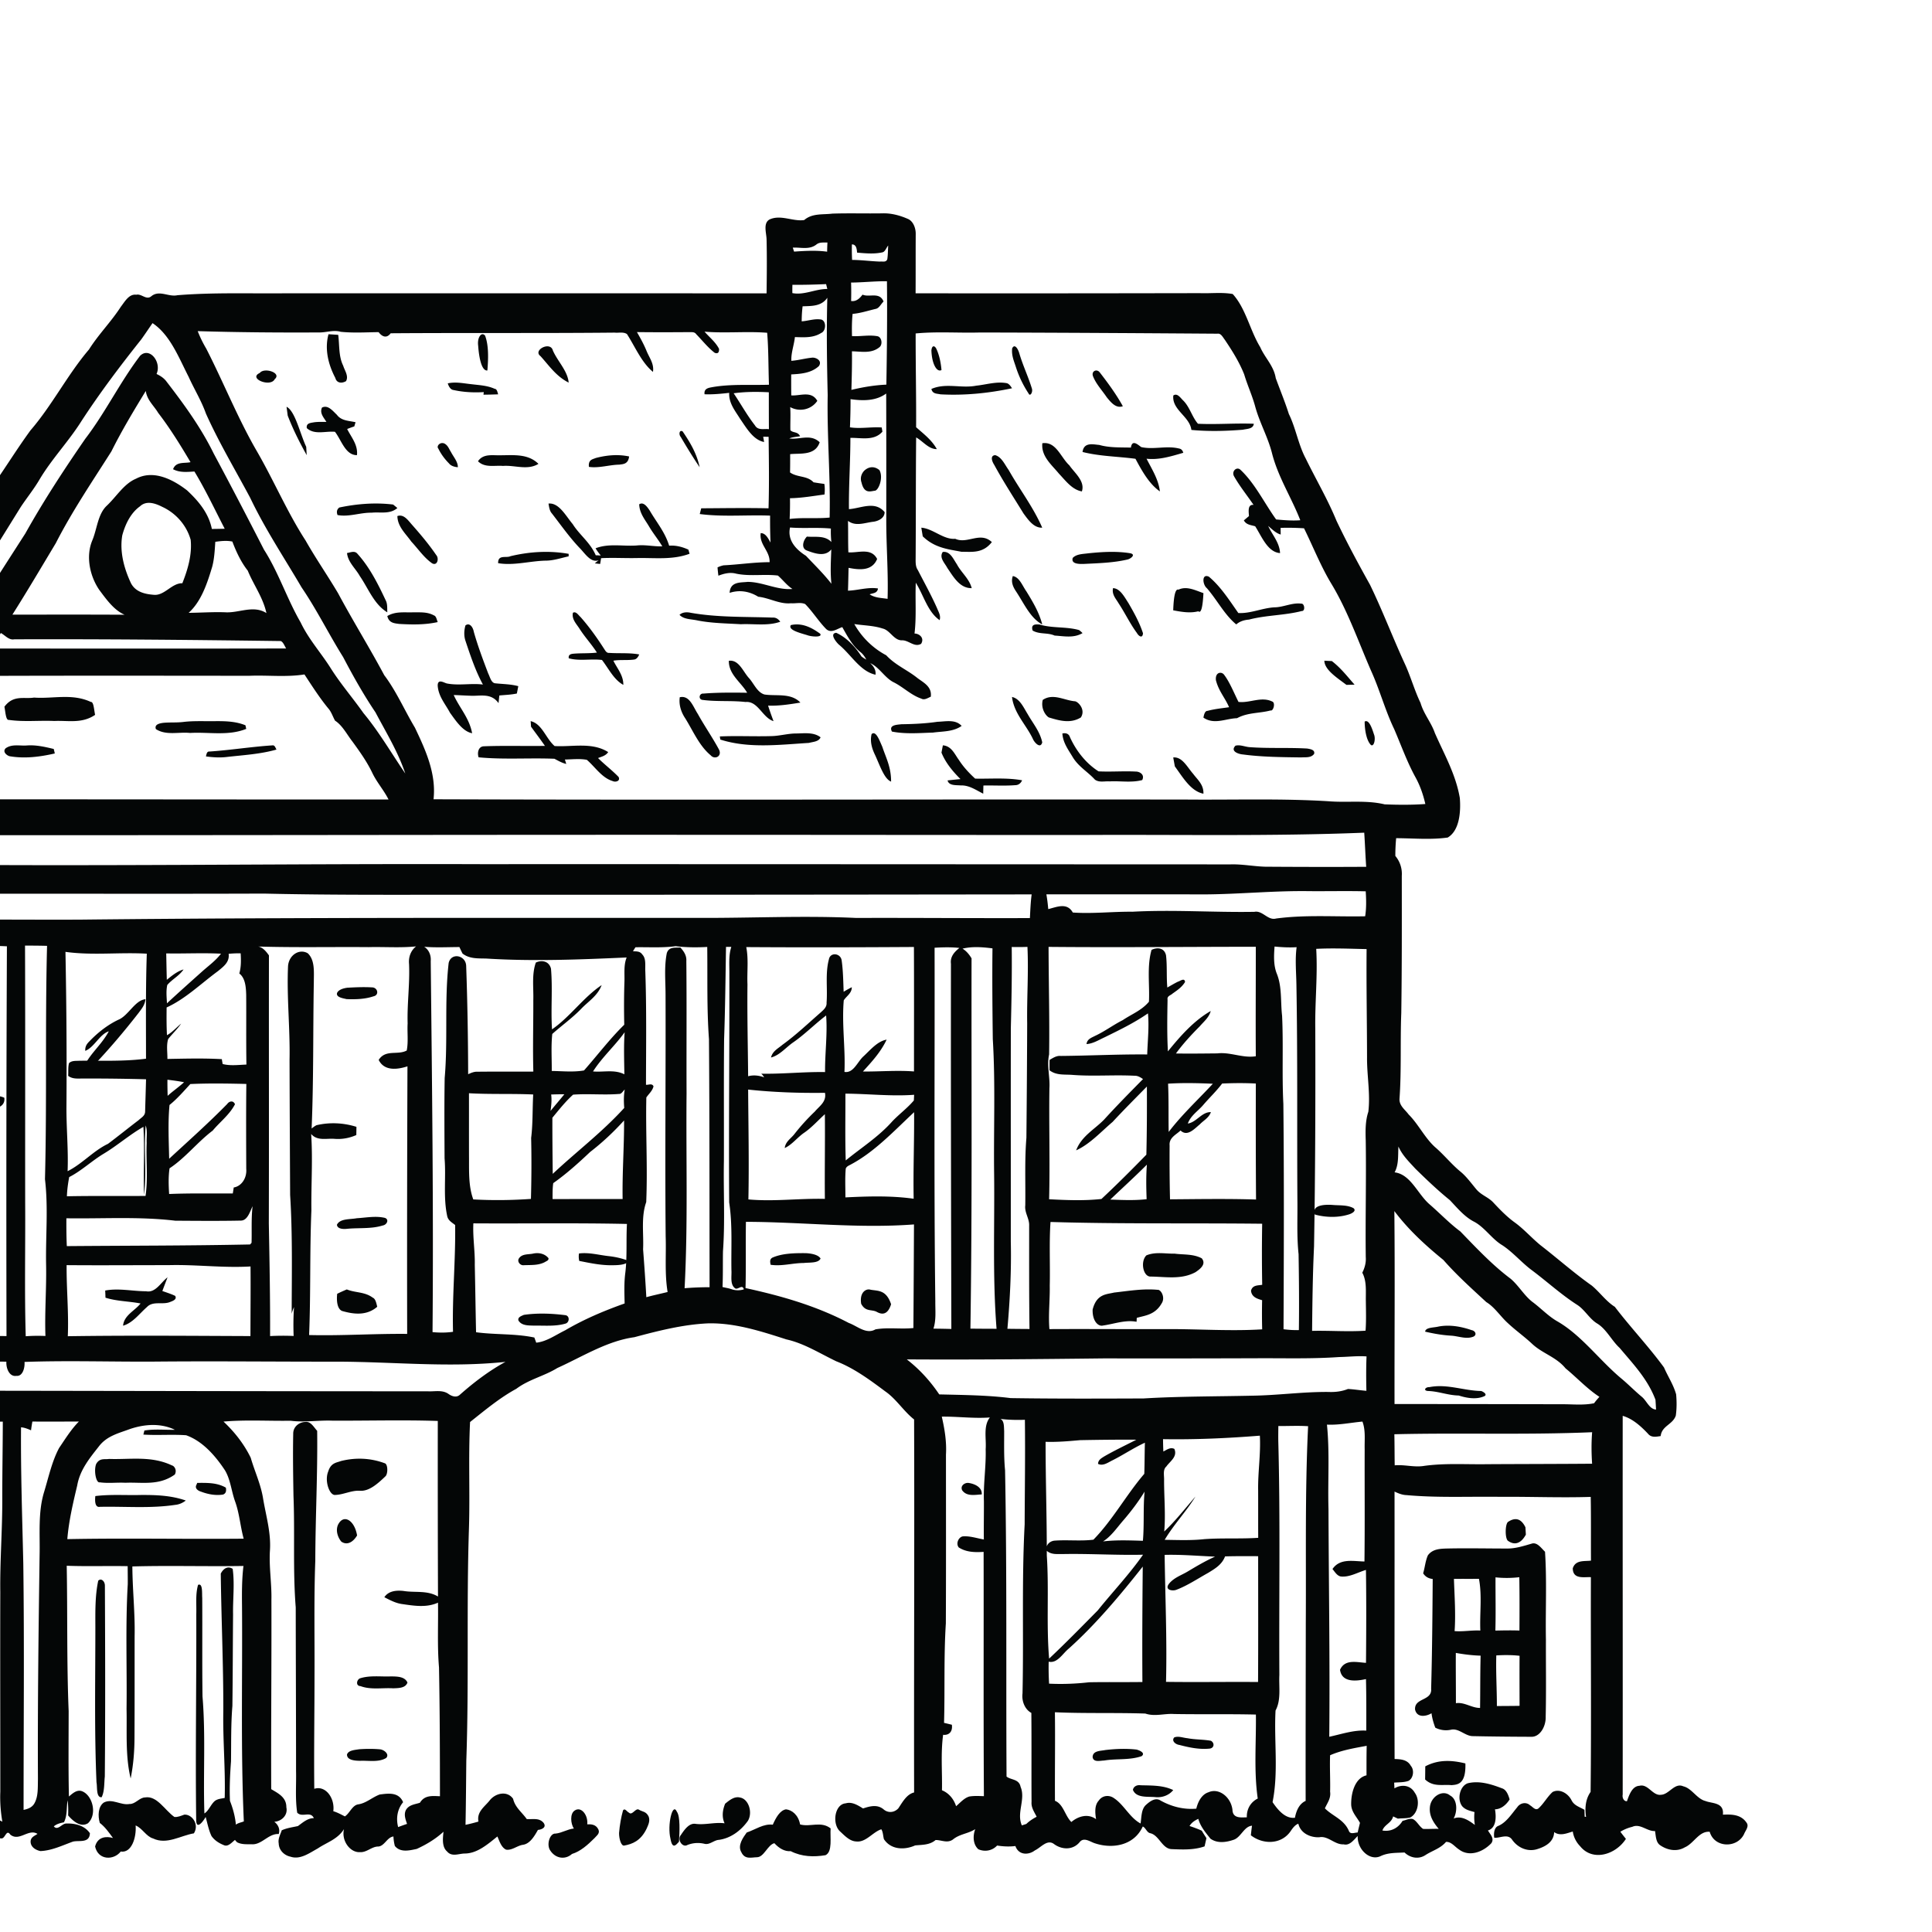 <svg width="480" height="480" fill="none" xmlns="http://www.w3.org/2000/svg"><g clip-path="url(#a)" fill="#040606"><path d="M330.461 436.086c-.123 3.011.079 6.048 0 9.051.251 1.673-.719 2.823-1.295 4.144 1.92 1.948 4.725 2.72 5.947 5.577.367 1.004 1.46.412 2.194.429.179-.806.381-1.604.575-2.402-.798-1.467-2.136-2.703-2.186-4.573-.043-3.003 1.021-6.615 3.811-7.233 0-2.445-.014-4.89.043-7.336-3.07.567-6.206 1.081-9.089 2.343Zm-68.372-10.682c.093 7.327-.036 14.671.014 21.998 2.1.824 2.488 3.733 4.07 5.268 1.755-1.484 4.2-2.145 6.141-.695-.244-1.544-.431-3.44.669-4.624.899-1.321 2.596-1.467 3.797-.592 2.481 1.639 3.94 4.89 6.594 6.28.244-1.587.144-3.577 1.366-4.641.993-.901 2.352-1.896 3.617-1.047 2.776 1.536 5.796 2.274 8.86 2.008.431-1.811 1.402-3.578 3.034-4.076 2.553-1.158 5.552 1.158 5.947 4.324.065 2.291 2.237 1.905 3.574 1.905-.079-2.188 1.079-3.861 2.711-4.667-.992-6.89-.367-13.925-.46-20.866-6.788-.163-13.576-.018-20.343-.138-2.395-.163-4.775.695-7.12-.111-7.485-.249-14.978.008-22.471-.326Zm3.48-15.847c-1.589 1.278-2.862 3.767-5.026 3.286a65.374 65.374 0 0 0 .1 5.457c3.308.163 6.623.034 9.938-.343 4.415-.086 8.831-.001 13.246-.069-.065-9.558-.007-19.124.086-28.674-5.724 7.25-11.663 14.328-18.344 20.343Zm23.781-23.251c.144 10.519.611 21.003.345 31.548 7.622.103 15.245-.026 22.867.034.058-10.407.022-20.832.022-31.256-2.761 0-5.494-.035-8.22.051-.791 2.102-2.595 3.097-4.199 4.093-2.632 1.458-5.177 3.183-7.946 4.221-.884.335-2.934.069-1.819-1.476 1.229-1.544 3.02-2.11 4.595-3.037 2.251-1.347 4.516-2.694 6.889-3.741-4.178-.171-8.349-.549-12.534-.437Zm-4.984-15.71c-1.524 2.48-3.264 4.779-5.112 6.941-1.669 1.888-3.128 4.136-5.207 5.423 3.287-.395 6.602-.249 9.902-.155.36-4.049.036-8.151.417-12.209Zm-24.593-12.38c0 9.412.317 18.815.302 28.253.568 8.511-.144 17.099.575 25.61 4.106-3.86 8.09-7.936 12.081-11.977 3.725-4.633 7.803-8.906 11.254-13.839-6.651.154-13.289-.292-19.933-.163-1.352-.035-2.834.214-3.984-.807-.389-1.441.755-2.368 1.805-2.514 3.257-.266 6.529.155 9.78-.248 4.746-4.831 8.19-11.18 12.642-16.362.093-2.583.072-5.165.151-7.73-2.762 1.261-5.322 3.002-8.04 4.367-1.136.549-2.359 1.501-3.596.892.015-1.012.863-1.416 1.511-1.845 2.617-1.51 5.321-2.779 8.01-4.161-4.666-.034-9.334.026-13.972.112-2.869.257-5.724.506-8.586.412Zm29.181-.661c0 1.029.036 2.042.079 3.071.856-.437 1.733-1.141 2.733-.652.848 1.956-1.115 3.098-1.992 4.376-.942.807-.496 2.308-.561 3.466 0 4.221.403 8.469.036 12.681 2.79-2.625 5.206-5.748 7.759-8.674-2.33 3.767-5.357 6.898-7.644 10.742 3.286.043 6.573.189 9.859-.172 4.444-.317 8.91-.034 13.375-.326-.021-3.912 0-7.824-.014-11.728-.086-4.565.676-9.095.424-13.651-8.004.635-16.021 1.004-24.054.867Zm57.471-1.219c.057 2.566.043 5.157.086 7.722 2.424-.231 4.861.549 7.306.138 5.199-.721 10.441-.335 15.669-.421 8.687-.051 17.374-.051 26.068-.12-.173-2.6-.201-5.216.007-7.825-16.359.704-32.755.103-49.136.506Zm-28.822-2.042c-.014 1.27-.036 2.532-.014 3.801.518 19.339.151 38.704.266 58.051-.158 2.943.482 6.178-.949 8.82-.41 7.55.762 15.307-.741 22.771 1.359 2.008 3.193 4.17 5.559 3.878.338-1.819 1.107-3.501 2.66-4.187-.028-14.731.022-29.454.036-44.169.108-16.327-.223-32.646.575-48.922-2.473-.163-4.932-.025-7.392-.043Zm-285.418.781c-2.668.996-5.63 1.665-7.608 4.264-2.215 2.832-4.71 5.783-5.394 9.721-1.042 4.385-2.085 8.795-2.459 13.333 14.605-.283 29.21.026 43.815-.111-.841-3.055-1.057-6.341-2.15-9.309-.906-2.531-1.129-5.397-2.495-7.671-2.517-3.818-5.688-7.31-9.65-8.717-3.546-.248-7.098.06-10.622-.163l.252-1.012c2.51-.412 5.062-.129 7.586-.18-3.566-1.725-7.637-1.407-11.275-.155Zm297.492-1.132c.705 6.932.18 13.959.381 20.926.065 18.867.374 37.751.194 56.626 3.035-.643 6.048-1.716 9.197-1.527.008-4.272.029-8.545-.079-12.801-2.114.446-5.975 1.056-6.443-2.308 1.223-2.78 4.315-1.819 6.45-1.733.065-7.679.101-15.383-.014-23.08-2.064.61-4.063 1.845-6.206 1.631-.956-.138-1.502-1.141-2.106-1.854 1.898-2.788 5.292-1.896 7.945-1.879.108-9.3.022-18.601.051-27.91-.058-2.29.273-4.684-.554-6.846-2.941.266-5.861.901-8.816.755Zm-321.632-.764c-.13.721-.252 1.45-.331 2.179-.82-.36-1.647-.686-2.488-.746-.094 11.282.309 22.582.56 33.847.274 20.394.065 40.806.073 61.208.97-.214 2.07-.549 2.675-1.604 1.014-1.767.834-4.015.891-6.057-.093-18.498.151-36.988.41-55.494.13-5.303-.438-10.82 1.144-15.907 1.107-3.664 1.934-7.542 3.703-10.854 1.546-2.273 3.02-4.676 4.918-6.572-3.854 0-7.708.035-11.555 0Zm240.51-.652c.978.481.856 1.965.928 3.02.007 3.243-.094 6.495.223 9.721.482 25.362.223 50.741.366 76.111 1.108.893 3.093.567 3.488 2.549 1.309 3.088-1.064 6.469.316 9.583.288-.086.842-.274 1.108-.352.777-.755 1.646-1.304 2.567-1.793-.554-1.158-1.388-2.256-1.266-3.663-.05-7.379.022-14.749-.05-22.136-1.56-.824-2.445-2.866-2.193-4.848.309-14.011-.209-28.03.532-42.015.029-8.64.166-17.305.058-25.962-2.043.077-4.063.025-6.077-.215Zm-14.569-.566c.698 3.063 1.23 6.203 1.036 9.42 0 13.977.036 27.953-.029 41.93-.525 8.228-.216 16.482-.446 24.727.626.146 1.266.3 1.942.472.251 1.767-.784 2.668-2.172 2.496-.618 4.556-.194 9.181-.288 13.78 1.611.652 2.898 2.059 3.51 3.963 1.035-.875 1.991-2.042 3.3-2.411 1.18-.197 2.388-.12 3.61-.085-.129-20.223-.029-40.454-.072-60.694-2.092.138-4.315.112-6.184-1.107-.791-1.003 0-2.591 1.028-2.745 1.74-.137 3.481.472 5.214.772-.043-3.166.029-6.332.014-9.506-.158-4.325.561-8.623.439-12.947.194-2.634-.64-5.714 1.043-7.859-3.984.3-7.976-.258-11.945-.206Zm-265.945-.086c-.575 8.537-.252 17.1-.381 25.645-.086 23.32-.137 46.665-.029 69.994 2.23 1.132 4.74 2.951 7.256 2.033 1.143-1.072 2.193-2.488 3.753-2.685 2.374-.532 3.502 3.706 5.933 2.514-.503 1.33-1.855 1.518-2.617 2.548 2.689.103 5.371-.137 8.068.154 3.416-1.218 7.263-1.312 10.556.515-.417-2.445-.61-4.942-.503-7.447 0-16.516-.05-33.067-.007-49.617-.1-7.542.496-15.066.496-22.591-.014-6.58.115-13.17.13-19.733-10.248 0-20.502.249-30.735-.455-.74-.008-1.301-.54-1.92-.875Zm.18-13.539c.115 2.617 0 5.251-.151 7.876 10.01-.909 20.041-.695 30.065-.686 36.042.051 72.083.137 108.125.137 1.711.112 3.609-.446 5.184.67.827.583 1.978.978 2.819.18 3.545-3.141 7.299-5.972 11.319-8.16-14.001 1.493-28.045-.043-42.075-.051-14.957.017-29.907-.155-44.865-.017-10.858.077-21.717-.301-32.553.085.122 1.485-.475 3.621-1.992 3.458-1.712.3-2.61-1.767-2.517-3.526-11.125-.026-22.249-.429-33.36.034Zm364.527-1.184c-6.674.472-13.347.275-20.02.3a7111.56 7111.56 0 0 1-38.364.035c-16.367.188-32.719.352-49.079.249 3.064 2.359 5.789 5.31 8.068 8.699 5.904.146 11.837.181 17.74.918 11.01.172 22.019.129 33.029.086 8.996-.54 18.006-.48 27.016-.686 6.3-.086 12.57-.978 18.884-.927 1.647.069 3.293-.103 4.875-.738 1.532.078 3.042.335 4.581.455-.064-2.848-.086-5.697.036-8.545-2.272-.172-4.516.12-6.766.154ZM16.552 314.321c-.05 5.886.546 11.772.294 17.658 15.123-.224 30.253-.095 45.376-.035.007-5.774.072-11.54.021-17.297-6.802.412-13.576-.514-20.357-.326-8.443 0-16.885.069-25.334 0Zm101.055-10.381c-.173 3.449.424 6.846.352 10.287.123 5.577.194 11.171.317 16.765 4.803.652 9.693.3 14.482 1.312.116.318.353.953.468 1.279 2.581-.257 4.839-1.931 7.191-3.072 4.732-2.779 9.715-4.873 14.77-6.666-.05-2.574-.165-5.148.18-7.696.475-3.998.172-8.048.395-12.063-12.721-.283-25.441-.06-38.155-.146Zm143.388-.343c-.352 5.268-.064 10.57-.186 15.838.064 3.595-.382 7.19-.087 10.776 9.758-.051 19.51.034 29.253 0 7.86-.034 15.749.549 23.609.06a152 152 0 0 1-.015-7.241c-1.129-.335-2.603-.729-2.761-2.368.402-1.459 1.754-1.261 2.783-1.459a440.835 440.835 0 0 1-.007-15.169c-17.525-.197-35.064.086-52.589-.437Zm-75.671-.035c-.093 5.483.044 10.965-.1 16.456 8.759 1.905 17.481 4.376 25.657 8.666 2.129.772 4.344 2.917 6.616 1.596 3.107-.558 6.3 0 9.435-.335.065-8.571.1-17.16.144-25.739-13.922 1.055-27.844-.618-41.752-.644Zm161.101-2.677c.158 15.976.014 31.977.043 47.944 13.785 0 27.585.017 41.377.052 2.733-.035 5.479.317 8.205-.249.388-.549.856-1.073 1.316-1.596-3.028-1.965-5.588-4.762-8.406-7.07-2.337-2.865-5.789-3.689-8.363-6.143-1.935-1.802-4.056-3.294-5.984-5.105-1.84-1.664-3.264-3.955-5.342-5.216-3.639-3.364-7.335-6.675-10.665-10.468-4.379-3.569-8.622-7.421-12.181-12.149Zm-283.671-1.209c-.69 1.424-1.266 3.577-2.927 3.577-5.422.112-10.858.06-16.28.026-8.996-1.072-18.043-.463-27.053-.6-.014 2.316 0 4.607.108 6.915 15.18-.129 30.368-.095 45.54-.412.101-.112.267-.317.36-.42.087-3.038-.1-6.083.252-9.086Zm213.098-1.648c2.999.112 6.019.249 9.025-.094-.101-2.857-.158-5.731.065-8.58-2.985 2.986-6.07 5.783-9.09 8.674Zm70.637-6.761c3.984.489 5.703 5.354 8.644 7.911 2.582 2.231 4.976 4.762 7.687 6.769 3.977 4.11 7.954 8.349 12.441 11.712 1.992 1.647 3.365 4.152 5.415 5.757 2.071 1.518 3.911 3.509 6.133 4.805 6.026 3.423 10.456 9.592 15.857 14.139 1.797 1.476 3.451 3.192 5.256 4.685 1.216 1.012 1.863 3.054 3.517 3.157-.044-.824-.079-1.639-.144-2.445-1.949-5.182-5.602-8.932-8.888-12.861-2.021-1.854-3.308-4.711-5.624-6.092-1.877-1.15-3.049-3.389-4.889-4.59-4.013-2.557-7.63-5.903-11.492-8.769-2.481-1.887-4.595-4.401-7.176-6.083-2.611-1.553-4.408-4.53-7.112-5.894-2.294-1.21-4.056-3.346-5.897-5.294-2.991-2.419-5.803-5.105-8.579-7.825-1.539-1.69-3.214-3.277-4.199-5.499-.13 2.179.115 4.487-.95 6.417ZM36.197 279.608c-.553 5.705.302 11.531-.424 17.202-.172-5.611.187-11.239-.144-16.851-3.408 1.939-6.457 4.625-9.823 6.65-2.955 1.759-5.558 4.281-8.615 5.834-.294 1.561-.517 3.157-.567 4.77 6.508-.146 13.023-.017 19.538-.094.632-4.35.1-8.786.28-13.17-.072-1.45.23-2.986-.245-4.341Zm110.418 6.597c-2.934 2.78-5.932 5.466-9.161 7.739-.201 1.304-.158 2.651-.173 3.956 5.811.008 11.621-.018 17.41 0-.115-6.504.388-13.007.36-19.528-2.625 2.891-5.437 5.525-8.436 7.833Zm80.489-9.884c-4.99 4.659-9.772 9.807-15.618 12.939-.489.3-1.101.446-1.36 1.072-.215 2.377-.079 4.771-.086 7.156 5.652-.275 11.326-.455 16.957.334-.137-7.155.165-14.328.107-21.501Zm-17.064-4.607c.014 5.525-.101 11.077.079 16.593 3.89-3.191 8.133-5.834 11.599-9.746 1.719-1.793 3.689-3.226 5.322-5.148.021-.36.057-1.064.072-1.416-5.688.421-11.384-.249-17.072-.283Zm-73.104.215c.18 1.372.029 2.719-.151 4.075 1.115-1.39 2.294-2.728 3.423-4.135a79.984 79.984 0 0 0-3.272.06Zm-20.422-.318c.007 5.182-.007 10.356.007 15.53.043 3.646-.194 7.43 1.064 10.853 4.761.257 9.557.206 14.325-.129.136-5.036.165-10.081.05-15.143.446-3.569.309-7.19.511-10.802-5.315-.24-10.65 0-15.957-.309Zm69.357-.909c.065 9.094.245 18.189.065 27.292 6.321.575 12.656-.292 18.998-.137-.072-7.019.072-14.028 0-21.038-1.711 1.553-3.271 3.32-5.127 4.599-1.697 1.15-3.013 2.977-4.846 3.809.194-1.621 1.545-2.359 2.394-3.457a52.338 52.338 0 0 1 5.099-5.62c1.093-1.321 2.941-2.411 2.509-4.642-6.371.086-12.749-.128-19.092-.806Zm-32.079 1.089c-3.797.301-7.608-.111-11.405.172-1.87 1.673-3.509 3.749-5.149 5.74-.014 4.65.036 9.292.086 13.942 5.883-5.525 12.247-10.313 17.762-16.379-.122-1.527-.143-3.071.13-4.581-.46.403-.798 1.158-1.424 1.106Zm149.846-2.591c-1.467 1.939-3.185 3.552-4.731 5.363-1.288 1.51-3.042 2.539-3.797 4.573 2.128-.284 3.48-2.917 5.731-2.832-.496 1.442-1.827 2.059-2.74 3.029-1.416 1.175-3.121 3.14-4.803 1.536-1.057 1.029-2.891 1.767-2.711 3.715-.029 4.453-.008 8.931.1 13.384 7.119-.051 14.246-.18 21.372.052-.072-9.601-.072-19.21-.051-28.82-2.79-.146-5.58-.12-8.37 0Zm-13.433.035c.18 3.981.072 7.996.151 11.994 3.351-4.384 7.299-8.013 10.974-11.977-3.71-.163-7.428-.249-11.125-.017Zm-248.09 5.293c-.416 4.385-.18 8.915-.086 13.359 4.847-4.479 9.766-8.854 14.418-13.599.497-.721 1.51-.969 1.935.06-1.38 2.643-3.711 4.35-5.538 6.546-3.76 2.832-6.816 6.804-10.721 9.37-.31 2.119-.237 4.255-.1 6.383 5.27-.223 10.541-.103 15.812-.137.065-.369.18-1.107.237-1.485 1.906-.3 3.301-2.316 3.107-4.633-.029-7.035-.058-14.053.022-21.089-4.639-.103-9.291-.189-13.915.026-1.676 1.81-3.286 3.689-5.17 5.199Zm-.517-6.272c-.014 1.33.014 2.669.05 3.999 1.323-1.193 2.761-2.171 4.077-3.372-1.38-.292-2.754-.455-4.127-.627Zm105.736-2.059c2.589.232 5.315-.549 7.788.712-.043-3.474-.187-6.958.072-10.45-2.466 3.432-5.566 6.152-7.86 9.738ZM56.8 236.975c.302 2.11-1.388 3.234-2.61 4.272-4.229 3.089-8.112 6.933-12.793 9.052-.03 2.299-.036 4.59.086 6.89 1.301-.695 2.337-1.914 3.516-2.875-.963 1.407-2.186 2.523-3.221 3.844-.475 1.553-.159 3.278-.187 4.933 4.494-.077 9.01-.206 13.526.052.036.3.144.901.201 1.21 1.92.497 3.934.206 5.904.137-.093-5.783-.014-11.566-.057-17.331-.058-1.922-.216-4.17-1.712-5.294.475-1.604.439-3.338.338-5.011a24.702 24.702 0 0 0-2.991.121Zm-15.504-.103c.057 2.179.079 4.375.15 6.555 1.295-1.047 2.604-2.128 4.157-2.566-1.107 1.622-2.804 2.403-4.041 3.853-.338 1.492-.151 3.054-.08 4.555 2.942-2.737 5.94-5.396 8.925-8.073 1.546-1.356 3.207-2.565 4.501-4.256-4.537-.231-9.082.017-13.612-.068Zm-25.032-.386c.245 12.801.338 25.619.245 38.428-.037 5.363.496 10.708.287 16.062 3.567-1.759 6.429-5.088 10.032-6.795 2.56-1.914 5.07-3.956 7.63-5.895.582-.583 1.574-1.029 1.595-2.093.072-2.686.166-5.371.23-8.048a517.732 517.732 0 0 0-15.467-.189c-1.33-.026-2.726.223-3.883-.669.072-1.055-.065-2.136.216-3.157.726-.687 1.725-.524 2.617-.592 5.501-.052 11.024.205 16.51-.507 0-8.708-.1-17.391.195-26.091-6.731-.394-13.512.481-20.207-.454Zm310.745-.747c.388 6.598-.331 13.196-.23 19.802.057 18.035 0 36.078-.309 54.122-.331 6.975-.417 13.993-.482 20.986 4.423-.103 8.845.257 13.282-.043.179-2.428.1-4.856.072-7.302-.051-2.393.273-4.976-.885-7.104.597-1.184.971-2.479.863-3.886-.115-9.653.144-19.296-.007-28.957-.079-2.411-.115-4.856.647-7.139.532-4.513-.367-9.034-.323-13.547-.015-8.957-.188-17.923-.109-26.872-4.17-.086-8.341-.274-12.519-.06Zm-87.874-.051c.892.532 1.647 1.398 2.244 2.411-.058 30.655.186 61.336-.281 91.992 2.157.034 4.329.034 6.494.043-1.014-12.775-.461-25.611-.605-38.429-.143-11.188.346-22.402-.33-33.547-.094-7.516-.166-15.015-.079-22.539-2.467-.317-5.013-.515-7.443.069Zm-6.939-.224c.064 29.3-.18 58.592.179 87.892-.021 2.248.245 4.59-.467 6.744 1.467.008 2.948.034 4.451.077-.072-30.244-.136-60.496-.101-90.74-.237-1.828.964-3.012 2.1-3.921-2.064-.232-4.12-.172-6.162-.052Zm84.465-.3c-.172 2.274-.287 4.693.583 6.804 1.294 3.252.884 6.915 1.287 10.382.345 7.292-.058 14.62.316 21.912.194 18.661.123 37.314.043 55.983 1.252.163 2.524.241 3.812.215.086-6.298.028-12.587-.072-18.858-.482-4.479-.23-8.992-.295-13.479-.115-17.846.072-35.692-.245-53.53-.05-3.097-.359-6.177.051-9.266-1.841.112-3.675.017-5.48-.163Zm-56.147.086c.021 8.897.266 17.829.136 26.726-.618 2.797.259 5.577.072 8.4-.129 9.197.158 18.395-.072 27.575 4.315.223 8.716.403 13.002-.069 3.797-3.552 7.5-7.249 11.16-11.007.137-5.646.151-11.283.13-16.928-2.862 2.917-5.732 5.782-8.515 8.785-2.934 2.497-5.666 5.534-9.067 7.07 1.337-3.552 4.595-5.208 6.961-7.653 3.142-3.458 6.407-6.752 9.657-10.056-.619-.437-1.33-.849-2.035-.823-5.228-.275-10.485.197-15.705-.232-1.863-.12-3.84.146-5.48-1.124-.007-.875 0-1.724.007-2.582.878-.515 1.755-1.099 2.798-.987 7.162-.06 14.295-.438 21.458-.369.108-3.415.503-6.821.187-10.21-3.43 2.377-7.098 4.144-10.751 5.937-1.474.678-2.927 1.605-4.516 1.691.158-1.27 1.273-1.579 2.122-2.034 2.373-1.098 4.53-2.728 6.881-3.912 2.186-1.485 4.689-2.394 6.508-4.573.209-4.282-.539-8.752.647-12.879 1.295-.652 3.15-.634 3.596 1.348.309 2.642.079 5.345.324 8.004.863-.489 1.74-1.012 2.646-1.458.496-.112 1.654-1.073 1.754.086-.784 1.295-1.977 2.085-3.092 2.865-.467.472-1.417.584-1.251 1.528-.072 4.272-.151 8.562.086 12.843 3.136-3.878 6.53-7.687 10.643-10.029-.446 1.638-1.719 2.617-2.689 3.758-2.107 2.119-4.143 4.315-5.962 6.795 3.423.051 6.86.008 10.291-.026 3.221-.386 6.313 1.236 9.556.712-.064-9.06.008-18.146 0-27.198-17.157 0-34.315.189-51.487.026Zm-9.154.026c.079 6.752-.058 13.496-.223 20.248-.022 17.666 0 35.306-.007 52.963.165 7.241-.209 14.457-.842 21.647 1.82.026 3.646.043 5.487.051-.122-8.537-.079-17.091-.086-25.645.093-1.801-1.187-3.251-.964-5.079.086-5.585-.18-11.214.281-16.773.093-9.472.158-18.945.193-28.417-.1-6.34.367-12.689.065-19.021-1.316.051-2.624.06-3.904.026Zm-65.956.026c.604 3.028.165 6.177.302 9.283-.086 7.593.1 15.195.165 22.805 1.331-.36 2.646-.206 3.977.266a4.257 4.257 0 0 0-.705-.901c5.293.103 10.549-.489 15.842-.403-.043-4.702.618-9.378.266-14.062-2.762 2.093-5.271 4.658-8.105 6.632-1.869 1.261-3.429 3.277-5.594 3.809.388-1.613 1.812-2.265 2.855-3.166 3.351-2.419 6.4-5.328 9.557-8.082.632-.601 1.481-1.253 1.395-2.377.273-3.569-.353-7.284.575-10.742.331-1.879 2.948-1.578 3.178.284.36 2.565.389 5.165.49 7.756a24.518 24.518 0 0 1 2.027-1.133c-.007 1.536-1.33 2.18-1.999 3.269-.51 5.929.432 11.84.173 17.769 2.265.386 3.214-2.54 4.775-3.913 1.725-1.613 3.451-3.715 5.702-4.101-1.46 3.106-3.725 5.534-5.89 7.92 4.229.034 8.457-.344 12.686-.018 0-10.304.028-20.617-.015-30.921-13.886.086-27.779.12-41.657.026Zm-5.027-.052c-.129 7.619-.201 15.255-.475 22.882-.1 10.099-.021 20.206-.05 30.321-.144 7.473.31 14.972-.23 22.419-.057 2.96.022 5.92-.115 8.88.784.206 1.625.301 2.416.61a5.006 5.006 0 0 0 2.884-.018c-.367-1.372-1.424.129-2.136-.24-1.352-.952-.848-3.011-.949-4.521-.101-5.629.295-11.283-.561-16.843-.13-18.884.086-37.802.05-56.712.029-2.265-.23-4.616.482-6.778h-1.316Zm-22.486.094a8.95 8.95 0 0 0-.618 1.004c.783.035 1.718-.077 2.3.79 1.036 1.055.655 2.831.756 4.272.323 9.361.179 18.73.165 28.091.575.102 1.517-.455 1.87.403-.281 1.141-1.187 1.87-1.784 2.763-.187 8.665.338 17.339-.028 25.988-1.316 3.723-.597 7.824-.777 11.728.302 3.973.583 7.937.805 11.9 1.748-.48 3.517-.849 5.286-1.287-.763-4.555-.324-9.214-.482-13.83-.187-19.991.043-39.982-.029-59.99 0-3.432-.367-6.967.309-10.356.518-1.707 2.143-1.287 3.366-1.424.805.892 1.589 1.948 1.488 3.372.115 10.956.008 21.904.058 32.877-.158 16.139.367 32.286-.489 48.408a78.538 78.538 0 0 1 6.206-.249c-.029-20.54 0-41.089-.151-61.629-.561-7.619-.331-15.28-.432-22.908-2.624.146-5.249.129-7.853-.189-3.315.447-6.651.206-9.966.266Zm-52.509-.12c1.122.678 1.762 2.059 1.632 3.578.324 30.716.712 61.431.446 92.156 1.683.163 3.387.171 5.092-.078-.23-8.863.654-17.674.525-26.528-.777-.627-1.791-1.124-1.992-2.325-.993-4.676-.245-9.515-.633-14.243-.029-6.658-.087-13.307.028-19.956.827-9.49-.093-19.108.986-28.563.618-2.728 4.35-1.947 4.357.807.317 8.914.461 17.863.49 26.812.74-.335 1.495-.67 2.344-.618 4.609-.052 9.233-.009 13.85-.034-.166-5.903.014-11.815-.008-17.709.094-3.14-.424-6.409.626-9.369 1.366-.687 3.287-.438 3.768 1.518.432 5.002-.065 10.056.252 15.067 4.458-3.063 7.824-7.988 12.333-10.991-1 2.677-3.352 4.058-5.113 5.92-2.244 2.308-4.804 4.118-7.155 6.22-.324 3.046-.101 6.126-.13 9.189 2.661.035 5.372.335 8.018-.129 3.337-3.775 6.429-7.876 9.995-11.359-.079-3.544-.079-7.087.044-10.613.079-2.042-.23-4.187.553-6.092-11.613.515-23.255.995-34.869.266-2.013-.06-4.163.12-5.911-1.244a47.722 47.722 0 0 1-.769-1.613c-2.92.009-5.854.172-8.759-.069Zm-41.204-.06c1.129.223 1.927 1.193 2.639 2.197-.036 22.204.036 44.391-.029 66.579.173 9.335.352 18.661.316 28.004a60.596 60.596 0 0 1 5.847-.026c-.087-2.393-.072-4.787.1-7.181-.244.549-.453 1.098-.582 1.682.014-9.858.23-19.717-.388-29.558-.058-11.17-.115-22.35-.144-33.529.158-7.774-.72-15.53-.374-23.312.216-2.762 2.819-4.401 4.897-3.183 1.82 1.691 1.51 4.676 1.51 7.121-.216 12.149-.036 24.298-.546 36.413.373-.283.762-.601 1.2-.815 3.287-.772 6.695-.609 9.931.403 0 .515-.021 1.536-.029 2.042-1.761.773-3.624 1.099-5.494.935-1.912-.145-4.2.584-5.724-1.201.425 6.315-.021 12.664.058 18.987-.431 10.322-.144 20.652-.568 30.965 8.126.206 16.244-.369 24.363-.283-.05-22.17-.007-44.323.072-66.476-2.316.746-5.717 1.321-7.148-1.596 1.712-2.694 4.703-1.107 6.968-2.334.432-2.179.094-4.504.223-6.735-.144-4.925.568-9.815.353-14.757-.18-1.794.496-3.407 1.747-4.376-3.905.395-7.831.086-11.758.18-9.154-.077-18.3.129-27.44-.146Zm-57.96-.231c.08 21.26.014 42.53.036 63.807.072 11.077-.187 22.171.137 33.247 1.617-.12 3.25-.137 4.897-.069-.209-5.86.28-11.754.165-17.64-.137-7.112.568-14.242-.28-21.303.496-19.322.021-38.678.517-57.982-1.826-.052-3.653-.06-5.472-.06Zm-37.141.008c.071 26.246.028 52.474-.044 78.694-.352 6.117-.402 12.252-.438 18.386 11.017 0 22.012-.214 33.02-.077-.071-32.286-.042-64.563.101-96.84-7.86-.36-15.74-.111-23.6-.24-3.02.034-6.034-.3-9.04.077Zm330.175-12.732c-13.102-.035-26.19 0-39.285-.017.216 1.209.36 2.428.468 3.672 2.056-.489 4.659-1.742 6.098.849 4.94.343 9.873-.249 14.828-.197 10.089-.549 20.185.197 30.281.026 2.035-.412 3.344 2.213 5.386 1.664 7.349-.987 14.763-.403 22.141-.558.323-2.033.273-4.135.137-6.203-4.71-.12-9.428 0-14.145-.043-8.644-.128-17.273.764-25.909.807Zm-330.125-1.39c-.05 2.668-.05 5.328.022 7.996 16.855-.558 33.718-.266 50.581-.334 51.171-.558 102.357-.421 153.535-.438 13.138.077 26.291-.609 39.443.017 14.389-.051 28.779.086 43.168.034.108-1.964.172-3.938.438-5.885-45.691.051-91.398.103-137.089.086-17.863-.018-35.725.128-53.566-.284-31.518.112-63.044-.051-94.555.078-.719-.335-1.351-.815-1.977-1.27Zm301.425-13.376c-30.626.017-61.238-.034-91.836-.034-69.875-.043-139.736.163-209.582.068-.064 2.9-.05 5.8-.007 8.717 1.079-.892 2.244-1.724 3.639-1.475 49.013.6 98.02-.181 147.034-.018 61.958-.017 123.93.035 185.895.052 3.25-.103 6.479.652 9.744.583 7.996.052 15.985.069 23.989.018-.201-2.823-.295-5.655-.489-8.477-22.788.918-45.606.454-68.387.566ZM-4.892 165.471c-4.998 7.61-9.75 15.452-15.173 22.633-2.668 3.389-4.725 7.413-7.63 10.519 41.413-.077 82.82.034 124.225.009-1.172-2.343-2.905-4.239-4.034-6.615-1.36-2.84-3.135-5.303-4.904-7.739-1.41-1.802-2.496-4.033-4.351-5.234-.568-1.012-.913-2.179-1.661-3.02-2.165-2.626-4.034-5.568-5.94-8.46-4.537.721-9.125.146-13.699.335-21.105-.017-42.204-.052-63.302.017-1.525.137-2.69-1.124-3.531-2.445Zm5.099-8.203c-.763 1.227-1.389 2.557-2.043 3.853 24.306.025 48.619.043 72.924-.009-.402-.643-.676-1.527-1.316-1.845-22.076-.291-44.16-.514-66.243-.429-1.33.249-2.237-.995-3.322-1.57Zm53.285-22.659c-.137 2.059-.237 4.161-.755 6.143-1.273 4.256-2.747 8.683-5.868 11.506 3.027-.026 6.033-.249 9.068-.137 3.437.223 6.982-1.871 10.254.197-.841-3.887-3.178-6.976-4.638-10.545-1.64-2.076-2.848-4.624-3.826-7.224-1.416-.3-2.84-.129-4.235.06Zm142.792-3.552c-.762 3.338 1.769 5.654 3.947 7.027 2.143 2.274 4.387 4.444 6.336 6.958-.317-2.84-.13-5.697-.036-8.545-1.532 1.956-4.2.978-6.055.283-1.539-.566-.92-2.557 0-3.466 2.014.197 4.415-.386 6.076 1.347a23.61 23.61 0 0 1-.122-3.346c-3.38-.318-6.774.008-10.146-.258Zm-161.503-5.259c-2.23 1.578-3.624 4.315-4.401 7.198-.705 4.144.482 8.331 2.172 11.926 1.172 2.214 3.566 2.686 5.58 2.849 2.71.334 4.502-2.926 7.17-2.866 1.322-3.346 2.444-7.036 2.07-10.794-1.1-3.869-3.912-6.735-7.04-8.176-1.697-.867-3.94-1.673-5.551-.137Zm176.532-26.632c.014 2.342-.051 4.667-.144 7.001 2.61.403 5.25-.146 7.889.035.043.266.136.78.179 1.038-2.078 2.393-5.342 1.475-7.96 1.553 0 5.911-.424 11.797-.359 17.7 2.905-.172 6.457-2.162 8.866.738-.007 1.57-1.697 2.256-2.812 2.393-2.085.232-4.365 1.244-6.292-.214.065 2.608 0 5.199.094 7.807 2.344.232 5.644-1.261 7.147 1.656-1.301 3.166-4.681 2.669-7.097 2.205-.051 1.888-.072 3.775-.144 5.672 2.467-.069 4.912-.936 7.45-.55-.137 1.236-1.323 1.15-2.071 1.459 1.352.909 2.955.875 4.458 1.124.209-6.769-.373-13.513-.323-20.265 0-10.253.014-20.506-.022-30.75-2.617 1.93-5.932 1.819-8.859 1.398Zm-29.037-1.459c1.776 2.643 3.344 5.483 5.285 7.971.784 1.356 2.287.772 3.473.953-.021-3.055-.021-6.109-.021-9.172-2.913-.146-5.847-.146-8.737.248Zm-154.6 14.44c-4.746 7.482-9.708 14.783-13.82 22.814-3.568 5.946-7.084 11.909-10.773 17.743 9.284 0 18.61-.034 27.872.026-2.617-1.133-4.472-3.733-6.27-6.143-2.294-3.321-3.438-8.211-1.784-12.252 1.223-2.866 1.367-6.555 3.61-8.675 2.41-2.256 4.279-5.473 7.263-6.717 4.279-2.274 9.039.06 12.706 2.891 2.661 2.497 5.336 5.508 6.156 9.584 1.043-.009 2.121-.035 3.193-.052-2.467-4.77-4.782-9.704-7.522-14.217-1.798.095-3.624.326-5.307-.575.733-1.99 2.855-1.398 4.336-1.75-2.51-4.238-5.091-8.425-8.032-12.243-1.065-1.793-2.768-3.157-3.085-5.448-2.984 4.89-5.954 9.806-8.543 15.014ZM49.12 82.272a29.927 29.927 0 0 0 2.12 4.342c4.301 8.4 7.846 17.322 12.535 25.413 4.235 7.293 7.594 15.255 12.153 22.273 2.545 4.488 5.45 8.666 8.075 13.102 3.69 6.889 7.781 13.461 11.47 20.359 2.992 3.956 5.034 8.717 7.615 13.025 2.575 5.413 5.343 11.359 4.624 17.794 62.397.215 124.786-.017 187.175.069 11.721.103 23.457-.301 35.164.42 4.652.386 9.363-.334 13.965.772 3.358.129 6.738.163 10.103-.086-.532-2.359-1.33-4.624-2.459-6.666-2.086-3.792-3.56-7.962-5.293-11.977-2.215-4.599-3.574-9.713-5.688-14.372-3.2-7.335-5.868-15.066-9.952-21.784-2.603-4.324-4.494-9.137-6.745-13.702-1.949-.12-3.898-.171-5.818-.102 0 .403.015 1.235.022 1.655-1.208-.351-2.136-1.304-3.107-2.136 1.007 2.231 2.812 4.084 2.948 6.744-3.077-.223-4.53-4.084-6.177-6.658-1.014-.326-2.193-.326-2.818-1.467.316-.275.949-.798 1.272-1.073-.086-1.184-.352-2.934 1.137-2.78-1.618-2.393-3.423-4.59-4.854-7.121-.662-1.218.632-2.445 1.567-1.63 3.624 3.38 5.933 8.254 8.896 12.372 1.991.18 3.998.352 6.004.197-2.215-5.714-5.566-10.759-7.076-16.842-1.036-3.938-3.006-7.378-4.092-11.282-.74-2.789-1.955-5.371-2.768-8.108-1.244-3.132-3.006-5.911-4.804-8.588-.517-.661-.971-1.673-1.834-1.528-19.638-.137-39.291-.257-58.937-.3-5.35.155-10.729-.275-16.05.24-.015 7.756.158 15.53.115 23.294 1.819 1.631 3.869 3.132 5.141 5.44-2.028.034-3.415-1.948-5.134-2.9-.094 9.833-.058 19.656-.122 29.489.014 1.175-.144 2.496.546 3.466 1.611 3.14 3.323 6.203 4.768 9.464.367.926.999 1.878.64 2.977-2.97-2.042-3.97-6.186-5.919-9.301-.179 4.204.187 8.443-.316 12.63 1.122-.018 2.553 1.055 1.64 2.548-1.668.978-3.114-.935-4.761-.867-2.013.052-2.955-2.531-4.818-2.934-2.294-.755-4.696-.738-7.025-1.107 1.934 3.432 4.767 6.083 7.931 7.756 2.266 2.446 5.192 3.604 7.709 5.62 1.46 1.133 3.696 2.111 3.366 4.676-.77.318-1.582.918-2.359.472-2.502-.832-4.495-2.874-6.853-4.05-2.222-1.098-3.567-3.749-5.839-4.761.755.712 1.452 1.578 1.323 2.874-3.818-.815-6.069-4.994-9.104-7.473-.669-.609-2.409-2.754-.669-2.943 2.474 1.115 4.66 3.346 6.271 5.868.367.301.769.558 1.201.79-.374-.738-.849-1.39-1.431-1.845-1.963-1.536-3.243-3.938-4.531-6.22-1.316.412-2.739 1.647-4.012.463-1.863-1.896-3.337-4.29-5.199-6.186-1.115-.506-2.388-.103-3.545-.206-2.819.275-5.372-1.338-8.126-1.621-2.222-1.373-4.696-1.759-7.105-.961.137-2.857 2.718-2.523 4.459-2.729 3.768 0 7.342 2.094 11.146 1.759-1.359-.866-2.395-2.273-3.61-3.329-3.445-.42-6.94.249-10.377-.472-1.496-.403-2.991-.043-4.408.506a33.672 33.672 0 0 1-.216-2.067c.46-.223.964-.403 1.503-.515 3.811-.18 7.594-.781 11.434-.781.093-2.822-2.596-4.324-2.215-7.215 1.222-.026 1.841 1.278 2.438 2.342a138.306 138.306 0 0 1-.101-6.692c-5.832-.223-11.685.36-17.481-.395.1-.352.28-1.072.367-1.424 5.565-.026 11.153-.129 16.726 0 .179-5.912.086-11.832.021-17.76-.345 0-1.006-.026-1.344-.026.05.326.165.978.223 1.313-2.719-.515-4.366-3.458-5.984-5.792-1.179-1.913-2.825-3.861-2.689-6.417-2.035.231-4.084.429-6.119.351-.223-1.51 1.136-1.613 1.999-1.784 4.631-.798 9.326-.438 14-.584-.158-4.307-.093-8.648-.445-12.912-5.163-.404-10.377.163-15.562-.275 1.209 1.399 2.704 2.531 3.603 4.264.05.944-.309 1.279-1.071.996-1.705-1.296-3.085-3.08-4.595-4.625-.461-.686-1.273-.463-1.863-.515-4.293.035-8.579.043-12.865-.008.871 1.518 1.726 3.054 2.402 4.719.683 1.673 1.899 3.148 1.575 5.165-2.84-2.351-4.408-6.195-6.465-9.404-.92-.592-2.063-.24-3.041-.352-18.553.18-37.106.026-55.659.163-.97 1.322-2.121.893-2.991-.283-3.143.035-6.293.24-9.42-.085-1.827-.533-3.64.214-5.459.162-10.017.052-20.055-.025-30.072-.326Zm-11.226-1.99c-.942 1.347-1.84 2.711-2.79 4.032-5.184 6.513-10.233 13.188-14.856 20.283-3.23 5.139-7.342 9.343-10.449 14.569-1.41 2.402-3.135 4.512-4.645 6.795-4.832 7.764-9.6 15.598-14.67 23.139-2.567 4.23-4.84 8.692-7.586 12.767-2.453 3.612-4.221 7.825-6.868 11.274-3.344 4.642-6.242 9.721-9.643 14.302-2.129 3.767-4.739 7.165-6.465 11.24 4.495-3.921 8.565-8.623 11.765-14.071 2.48-3.054 4.746-6.332 7.04-9.592 4.437-5.929 8.147-12.535 12.512-18.524 4.825-8.142 9.967-16.018 15.051-23.955 4.574-8.176 9.665-15.949 14.907-23.542 4.962-6.47 8.665-14.123 13.605-20.6 2.352-2.326 5.408 1.57 4.092 4.513.95.454 1.877 1.029 2.553 1.99 4.278 5.551 8.47 11.291 11.664 17.812 4.235 7.893 8.377 15.855 12.476 23.851 3.603 5.612 5.739 12.278 9.111 18.087 2.035 4.264 5.099 7.576 7.544 11.488 2.48 3.904 5.429 7.293 8.068 11.042 3.847 4.607 6.946 9.987 10.384 14.998-1.849-5.483-4.79-10.236-7.407-15.195-2.941-4.359-5.552-9-8.032-13.728-3.56-5.688-6.573-11.814-10.334-17.331-4.307-7.353-9.032-14.423-12.764-22.247-3.71-6.959-7.73-13.659-10.995-20.927-1.143-3.225-2.905-6.04-4.286-9.103-2.488-4.864-4.631-10.476-8.982-13.367Zm161.511-4.178a30.735 30.735 0 0 0-.223 3.732c1.625-.103 3.272-.755 4.925-.43 1.259.464 1.101 2.85-.079 3.313-2.006 1.295-4.35 1.08-6.536 1.03-.216 2.007-.964 3.869-.885 5.894 1.755-.12 3.481-.635 5.242-.79.914-.051 2.503.764 1.604 2.094-1.913 1.776-4.545 1.947-6.882 2.076-.007 1.742-.007 3.475.015 5.208 2.128.189 5.005-1.253 6.472 1.364-1.582 2.299-4.552 2.771-6.731 1.544.129 1.914-.007 3.836.043 5.749.719.738 1.798.266 2.416 1.493-.92.163-1.833.18-2.682.54 2.531.378 5.256-1.218 7.543.953-1.114 3.414-4.882 2.677-7.334 2.96.007 1.527.007 3.028-.029 4.538 1.798 1.296 4.243.738 5.839 2.454.877.146 1.762.283 2.689.403.13.884.137 1.742.036 2.626-2.862.377-5.709.884-8.579.927a77.12 77.12 0 0 1-.086 5.156c3.301-.42 6.63-.026 9.938-.352.23-10.15-.676-20.24-.482-30.38-.194-8.075-.309-16.157-.093-24.23-1.482 2.205-4.027 2.033-6.141 2.128Zm-2.532-5.346a50.489 50.489 0 0 0-.014 2.06c2.97.574 5.738-1.056 8.687-1.021-.079-.3-.23-.91-.302-1.21-2.79.12-5.588.197-8.371.171Zm14.576-.557c.051 1.518.051 3.054.008 4.581 1.186.19 2.085-.557 2.833-1.578 1.726.755 4.228-.773 5.228 1.707-.633.6-1.072 1.63-1.892 1.819-1.934.446-3.847 1.098-5.803 1.253-.187 1.827-.194 3.68-.143 5.525 2.114.12 4.264-.369 6.371.034 1.043.258 1.309 2.128.381 2.772-1.999 1.595-4.523.995-6.767.97.044 3.2-.043 6.382-.137 9.583 2.848-.687 5.753-1.176 8.687-1.304.144-8.563.238-17.126.144-25.688-2.984-.035-5.954.308-8.91.326Zm.202-9.481a53.224 53.224 0 0 0 .05 3.852c2.309.018 4.631.335 6.961.42.561-.102 1.489.284 1.791-.617.158-1.107.151-2.248.216-3.372-.489.55-.741 1.527-1.425 1.69-2.085.464-4.228.25-6.306.07-.072-1.04-.244-2.043-1.287-2.043Zm-8.795.009c-1.761 1.407-3.919.678-5.889.798.079.248.237.737.323.986 2.726-.188 5.473-.352 8.212.017 0-.755.037-1.518.072-2.282-.927.043-1.912-.146-2.718.48ZM199.8 54.67c2.035-1.741 4.617-1.295 6.99-1.596 4.135-.137 8.284 0 12.426-.068 2.208-.077 4.408.515 6.479 1.441 1.222.618 1.862 2.265 1.812 3.792-.029 4.874 0 9.747-.029 14.63 23.551.033 47.094.008 70.645-.035 2.704.103 5.443-.266 8.14.214 3.258 3.57 4.278 9.018 6.838 13.204 1.165 2.669 3.366 4.625 3.855 7.697 1.086 2.968 2.294 5.877 3.257 8.905 1.726 3.501 2.352 7.619 4.193 11.068 2.517 5.157 5.422 10.073 7.637 15.453 2.589 5.456 5.443 10.724 8.349 15.941 3.063 6.323 5.594 12.981 8.535 19.39 1.51 3.209 2.46 6.744 4.006 9.944.798 2.763 2.632 4.796 3.559 7.473 2.294 5.234 5.199 10.261 6.199 16.147.273 3.458-.086 8.091-3.006 9.815-4.243.601-8.55.172-12.814.163a45.087 45.087 0 0 0-.202 4.41 6.91 6.91 0 0 1 1.604 4.934c.007 11.377.036 22.745-.13 34.113-.28 7.087.065 14.174-.438 21.244-.123 1.758 1.395 2.737 2.258 3.929 2.416 2.402 4.005 5.783 6.536 8.091 2.244 1.905 4.135 4.324 6.422 6.177 1.474 1.227 2.646 2.883 3.919 4.393 1.215 1.424 2.977 1.896 4.228 3.286 1.647 1.759 3.337 3.501 5.243 4.874 2.286 1.647 4.213 3.869 6.421 5.671 4.272 3.303 8.356 6.941 12.743 10.03 1.992 1.647 3.552 3.921 5.724 5.276 3.94 5.165 8.37 9.807 12.217 15.066.964 2.248 2.33 4.239 3.013 6.675.159 1.742.166 3.535-.079 5.277-.755 2.265-3.473 2.505-3.761 5.096-1.114.155-2.337.455-3.171-.609-1.826-1.93-3.862-3.732-6.264-4.418-.021 31.367.029 62.735 0 94.094-.158.798.31 1.742 1.065 1.639.575-1.656 1.323-3.741 3.092-3.818 2.136-.575 3.294 2.531 5.343 2.23 2.035-.051 3.373-3.08 5.551-2.102 2.136.489 3.359 3.123 5.523 3.655 1.654.661 4.653.284 4.322 3.389 2.064-.085 4.487-.12 5.904 2.034.647.901-.324 1.947-.64 2.771-1.704 3.586-7.378 3.501-8.543-.549-2.654-.24-3.941 2.917-6.206 3.869-1.97 1.159-4.343.713-6.163-.574-1.014-.73-1.006-2.265-1.215-3.484-1.985.112-3.682-1.947-5.652-1.046-1.05.248-2.035.66-2.963 1.218.432.583.899 1.175 1.381 1.776-2.524 3.921-8.248 5.714-11.369 1.827a6.653 6.653 0 0 1-1.834-3.655c-1.532.455-3.171 1.184-4.624.146-.093 2.574-2.387 3.655-4.163 4.213-2.258.738-4.732-.18-6.242-2.265-1.079-1.682-3.035-.403-4.48-.549-.166-1.056-.021-2.531.964-2.926 2.013-.832 3.3-2.917 4.745-4.65.741-1.107 2.251-1.382 3.201-.472.632.335 1.265 1.338 2.042.789 1.323-1.175 2.215-2.908 3.538-4.101 1.682-.892 3.797.249 4.717 2.059.683 1.356 2.078 1.673 3.2 2.36.022.437.036 1.278.065 1.724.072 0 .252.017.338.017-.338-2.187-.122-4.427 1.129-6.186.201-17.76.014-35.554.072-53.349-1.604-.12-4.466.652-4.502-2.196.69-2.188 2.963-1.699 4.523-1.922-.036-5.277.036-10.536-.064-15.83-7.493.24-14.979-.077-22.465-.017-7.788-.111-15.576.275-23.342-.429-1.036-.034-2.006-.437-2.934-.875.029 22.136-.043 44.306.014 66.442 1.424.06 3.135.086 4.027 1.69.957 1.09.611 3.166-.604 3.758-1.158.395-2.366.317-3.531.42.022.352.051 1.073.072 1.425 1.669-1.021 3.941-.901 5.063 1.106 1.388 1.888.791 5.157-1.151 6.135-1.014.249-2.071.163-3.056.283-.417-.197-.812-.369-1.179-.558-.432 1.699-2.143 1.982-2.668 3.501 1.956.343 3.818-.463 5.012-2.394.82-.163 1.654-.669 2.553-.446 1.028.498 1.568 1.836 2.553 2.445 1.272.06 2.567-.051 3.868-.008-1.208-1.45-2.401-3.158-2.193-5.354.202-2.634 3.135-4.513 5.027-2.934 1.84.952 1.855 3.972.87 5.722 1.905-.772 3.682.395 5.271 1.588-.158-1.064-.202-2.137-.079-3.192-1.079-.318-2.244-.515-3.064-1.459-1.359-1.793-.546-5.01 1.374-5.697 2.862-.703 5.767.198 8.492 1.244 1.079.301 1.597 1.622 1.92 2.772-.863 1.381-2.179 2.436-3.638 2.454.359 2.016.295 4.658-1.748 5.25.525.936 1.676 1.957.842 3.175-2.1 2.213-5.48 3.466-8.004 1.57-1.093-.695-1.942-1.982-3.257-1.896-1.41 1.656-3.409 2.162-5.092 3.26-1.675 1.116-3.768.755-5.213-.635-1.992.12-4.042 0-5.918.893-2.654 1.295-5.847-1.596-5.717-4.994-1 1.021-2.028 2.471-3.495 2.076-2.193.146-3.854-2.179-6.033-1.758-1.999.103-4.617-.833-5.221-3.364-.769.275-1.316.987-1.805 1.691-2.323 3.577-7.004 3.517-9.988 1.184.086-.807.165-1.588.287-2.377-1.97.146-2.732 2.866-4.537 3.483-1.863.644-4.063.978-5.796-.266-1.165-1.492-2.467-2.951-3.013-4.924-.842.394-1.654.883-2.172 1.776 1.007.334 2.035.703 3.035 1.166.359.618.755 1.227 1.158 1.854l-.461 2.042c-2.632.926-5.443.798-8.147.686-2.416-.06-3.135-3.492-5.379-3.964-.834-.18-1.115-1.373-1.834-1.656-2.229 4.865-7.68 5.534-11.75 4.213-1.287-.352-2.869-1.742-3.977-.275-1.697 1.982-4.407 1.828-6.313.421-1.697-1.287-3.258.875-4.768 1.578-1.546 1.202-4.048 1.219-4.832-1.089-1.525.197-3.042.111-4.545-.12-1.258 1.347-3.128 1.604-4.667.918-1.33-1.201-1.402-3.303-.769-4.994-1.748 1.142-3.855 1.184-5.53 2.566-1.402 1.021-2.891.111-4.315.137-1.51 1.287-3.351 1.158-5.098 1.347-2.517 1.133-5.947 1.167-7.745-1.562-.23-.832-.194-1.75-.647-2.453-2.157.712-3.826 3.303-6.213 3.028-1.582-.051-2.804-1.347-3.969-2.436-2.115-1.802-1.468-6.813 1.33-7.036 1.56-.455 2.962.438 4.314 1.27 1.654-.54 3.495-1.081 5.063.189 1.1.987 2.661.901 3.703-.215 1.079-1.604 2.086-3.509 3.919-3.946-.057-30.896.108-61.783 0-92.671-2.596-2.042-4.465-5.13-7.176-6.984-3.855-2.882-7.788-5.774-12.132-7.455-4.098-1.957-8.039-4.488-12.411-5.449-6.35-2.042-12.793-4.135-19.43-3.989-6.22.274-12.326 1.827-18.359 3.44-6.774.936-12.85 4.814-19.128 7.654-3.301 2.033-7.033 2.797-10.204 5.173-4.084 2.214-7.767 5.302-11.477 8.245-.446 8.872.007 17.838-.288 26.726-.618 19.133.029 38.3-.647 57.433-.057 5.294-.086 10.605-.194 15.916a37.76 37.76 0 0 0 3.215-.815c-.475-2.411 1.546-3.698 2.732-5.182 1.424-1.888 4.408-2.583 5.875-.464.518 2.188 2.222 3.355 3.387 5.028 1.373.129 3.078-.403 4.185.944.87 1.21-.669 1.707-1.402 1.75-.892 1.587-1.999 3.449-3.718 3.698-1.445.206-2.725 1.441-4.192 1.21-1.187-.549-1.625-2.059-2.164-3.278-2.467 1.991-5.049 4.239-8.148 4.239-1.46.025-3.179.892-4.351-.507-1.316-1.123-1.071-3.26-.891-4.907-2.006 1.845-4.308 3.2-6.652 4.273-1.762.369-4.056.978-5.436-.738a10.816 10.816 0 0 1-.346-2.351c-1.632.163-2.272 2.582-3.983 2.497-1.518.12-2.747 1.492-4.286 1.389-2.474.189-4.732-2.822-4.013-5.731-1.596 2.566-4.293 3.303-6.515 4.813-2.107 1.159-4.386 2.866-6.795 2.042-1.402-.283-2.862-1.475-2.913-3.303-.216-1.167.425-2.205.748-3.243 1.294-.592 2.66-.755 4.02-1.055 1.237-.893 2.438-1.991 3.97-1.965-.878-1.879-2.87-.051-4.143-1.356-.525-3.423-.208-6.898-.287-10.338 0-13.556-.065-27.112-.08-40.668-.733-9.224-.194-18.49-.56-27.73-.087-5.122-.166-10.245-.065-15.375-.036-1.939 1.675-2.995 3.107-2.969 1.272-.146 2.013 1.304 2.847 2.214.13 10.759-.438 21.501-.467 32.268-.353 9.464-.144 18.944-.194 28.399 0 9.43-.159 18.85-.058 28.262 2.819-.918 5.156 2.334 4.724 5.568.978.284 1.935.807 2.877 1.287 1.193-.755 1.82-2.771 3.33-2.994 1.941-.274 3.501-1.776 5.335-2.445 2.007-.258 4.71-.704 5.803 1.913-1.395 1.673-1.812 3.912-1.236 6.178.726-.266 1.452-.541 2.214-.79-.374-1.107-.848-2.308-.28-3.449.769-1.338 2.265-1.39 3.488-1.81 1.172-1.965 3.178-1.673 4.968-1.613-.007-10.673-.036-21.338-.237-32.003-.453-5.345-.158-10.725-.251-16.087-2.884 1.304-6.005.764-8.982.335-1.532-.215-2.948-.97-4.344-1.69 1.065-1.631 3.107-1.734 4.732-1.562 2.855.489 5.911-.223 8.594 1.39-.051-14.534-.065-29.077-.051-43.62-8.759-.291-17.532-.025-26.305-.077-3.437-.12-6.86.472-10.268.026-5.559.086-11.125-.275-16.662.206 2.654 2.496 5.048 5.474 6.76 8.983.992 3.432 2.538 6.649 3.092 10.253.712 4.221 1.977 8.399 1.683 12.775-.26 4.101.46 8.151.366 12.252.05 15.692-.115 31.376-.05 47.06 1.567.961 3.797 1.956 3.76 4.496.468 2.145-1.43 3.552-2.99 3.603.876.687 1.502 1.733 1.107 3.055-2.56-.189-4.25 2.78-6.782 2.531-1.193 0-2.43.086-3.53-.464-.97-.78-1.438-2.342-.957-3.646.504-1.115 1.669-1.193 2.59-1.561-.799-17.898-.31-35.83-.454-53.753-.036-3.243-.029-6.495.36-9.712-9.212.154-18.41-.137-27.6.12.03 5.783.684 11.523.562 17.305-.008 8.374.014 16.748-.03 25.122-.006 3.441-.273 6.89-.956 10.244-1.352-5.62-.891-11.522-1.02-17.297.129-10.321-.296-20.677.301-30.981.015-1.51-.021-2.986-.021-4.462-5.048-.094-10.096.086-15.145-.103.223 12.038-.014 24.084.482 36.13-.007 7.07-.093 14.139.065 21.2.928-.789 1.956-1.741 3.193-1.338 2.682.97 3.912 5.748 1.553 7.971-1.805 1.124-3.682-.472-4.94-1.931.043-1.261.036-2.531-.137-3.758-.302 1.828-.043 3.81-.906 5.466-.899.18-1.79.386-2.517 1.012.986 1.158 2.014-.738 3.107-.712 2.035-.077 4.508.429 5.86 2.411-.093 2.625-2.855 1.673-4.285 2.11-2.618.953-5.221 2.214-7.997 2.326-1.057-.206-2.524-.953-2.445-2.471.1-1.064 1.064-1.322 1.704-1.802-2.25-1.39-4.544 2.016-6.766.171-.986-1.458-1.259 1.116-2.237.953-2.804-.155-5.45.935-8.133 1.69-2.294.669-3.79-3.535-5.897-1.673-1.905 1.793-4.408 1.896-6.493 3.252-2.553 1.321-4.717-1.708-5.149-4.445-2.754-.017-5.076 2.42-7.867 1.914-1.538.163-2.797-.807-3.854-2.008-.748-.918-1.834-.154-2.675.043-2.452 1.141-5.134-.335-7.572.832-1.503.601-3.1.721-4.574 1.347-1.927 1.038-4.4.309-5.73-1.596-.64-.866.107-1.836.33-2.668-1.546-.884-3.063-1.802-4.71-2.368-.791-.523-2.539-.987-1.798-2.445.762-.386 1.021.755 1.438 1.269 3.495-.18 7.04-.42 10.52.318 1.561.652 3.208.841 4.876.686.338-2.093 1.97-2.994 3.538-3.483 1.74.249 2.675 2.222 4.207 2.857.54-10.467-.122-21.012-.007-31.514-.015-33.341-.173-66.69-.022-100.023.633-6.606.266-13.255.352-19.888.116-29.866.195-59.715.123-89.59-1.805.541-3.811 1.485-5.544.138-2.064-.91-3.351-3.166-4.186-5.457-.46-3.269-.323-6.89 1.216-9.755 2.2-5.097 5.242-9.575 8.19-14.063 3.25-4.161 5.638-9.137 8.895-13.298 5.307-8.323 10.154-17.04 15.396-25.431 4.473-6.752 8.702-13.736 12.973-20.651 3.214-4.548 6.163-9.361 9.45-13.848 5.335-6.169 9.196-13.84 14.503-20.051 2.402-3.81 5.48-6.847 7.918-10.622 1.042-1.356 2.049-3.226 3.832-2.986 1.288-.326 2.489 1.407 3.711.395 2-1.664 4.3.215 6.5-.274 9.004-.73 18.035-.378 27.053-.48 39.781.008 79.554-.001 119.335.016.057-4.461.108-8.931 0-13.393-.036-1.639-.913-4.015.726-4.959 2.798-1.295 5.811.558 8.615.137"/><path d="M81.616 83.04c.788.04 1.593.101 2.415.152.334 2.562.077 5.347 1.232 7.654.343 1.179 1.421 2.571.71 3.842-.924.569-2.31.6-2.662-.793-1.703-3.222-2.722-7.105-1.695-10.855ZM118.802 85.91c-.29-2.11.855-3.574 1.715-2.52.924 2.408.817 5.793.57 8.657-1.533.155-2.113-3.63-2.285-6.138ZM134.283 88.477c-1.997-1.48 2.477-3.805 3.081-1.382 1.183 2.696 3.673 5.06 3.919 7.96-3.105-1.547-4.905-4.272-7-6.578ZM251.468 86.556c.627-1.304 1.491.154 1.802 1.32.916 3.07 2.197 5.686 3.13 8.748.211.917-.503 1.98-.865 1.115a26.868 26.868 0 0 1-3.134-6.526c-.448-1.441-1.135-2.865-.933-4.657M231.405 87.05c.156-1.45.915-1.135 1.268-.3.59 1.272 1.056 3.05 1.236 5.185-1.118.643-2.391-1.436-2.504-4.884M64.541 92.66c1.103-1.463 5.534-.023 3.713 1.544-1.068 2.103-6.69-.183-3.713-1.544ZM271.516 93.363c-.354-1.203 1.018-1.812 1.745-.802 2.057 2.656 4.073 5.41 5.707 8.363-1.731.636-3.026-1.045-3.982-2.2-1.185-1.77-2.729-3.362-3.47-5.36M242.538 95.82c2.496-.258 4.986-1.08 7.52-.634.561.089.997.673 1.374 1.278-5.866 1.239-11.835 1.834-17.774 1.507-.827-.199-1.979-.05-2.253-1.338 3.62-1.576 7.424-.08 11.133-.813M111.245 95.247c1.935-.447 3.908 0 5.843.202 1.942.245 3.928.306 5.805 1.147.572.035.682.763.868 1.376-1.221.044-2.436.079-3.638.087.012-.166.051-.49.077-.64-2.514.15-5.04.027-7.509-.516-.739-.079-1.189-.841-1.446-1.656M291.505 98.266c1.022-.73 1.819.665 2.487 1.265 1.626 1.634 2.165 4.057 3.638 5.749 4.629.221 9.25-.181 13.878 0-.144 1.338-1.771 1.248-2.737 1.486-4.234.337-8.532.452-12.774.049-.419-3.375-4.871-4.96-4.492-8.549M79.997 101.264c1.48-.763 2.671.829 3.693 1.782 1.14 1.551 3.041 1.468 4.647 1.858-.074.257-.237.779-.31 1.036-.615.207-1.214.423-1.777.647 1.022 2.039 2.716 3.946 2.435 6.492-2.864.033-3.855-3.723-5.461-5.796-2.302-.24-5.078.846-7.002-.92-.2-1.269.97-1.285 1.784-1.443.999-.141 2.035-.099 3.086-.099-.636-1.053-1.74-2.173-1.095-3.557M71.191 101.063c2.133 1.035 3.31 6.558 4.887 9.947.035.53.09 1.539.12 2.069-1.657-2.975-3.284-6.131-4.716-9.817-.075-.556-.216-1.643-.29-2.199ZM169.135 108.564c-.566-.638-.335-1.882.472-1.373 1.741 2.571 3.487 5.368 4.222 8.893-1.639-2.417-3.184-4.943-4.694-7.52M108.902 111.455c-.574-.63.504-1.823 1.613-1.208.838.515 1.047 1.334 1.512 2.022.636 1.256 1.753 2.438 1.722 3.815-.954-.084-1.745-.368-2.187-.941-1.133-1.14-2.032-2.396-2.66-3.688ZM268.952 112.294c.337-2.534 2.664-1.862 4.154-1.753 2.568.727 5.225.591 7.86.663.308-2.079 1.68-.772 2.568-.127 3.083.69 6.29-.418 9.387.354.536.082.888.427 1.064 1.063-3.002.871-6.04 1.834-9.13 1.471 1.284 2.551 2.965 5.094 3.317 8.126-2.612-1.807-4.447-5.048-6.069-8.108-4.374-.581-8.829-.6-13.151-1.689ZM258.969 110.119c3.423-.505 4.554 3.513 6.71 5.492 1.287 1.885 3.959 3.935 3.11 6.48-2.447-.432-4.047-2.679-5.695-4.41-1.804-2.204-4.466-4.317-4.125-7.562ZM118.756 114.598c1.333-2.001 3.755-1.401 5.688-1.487 3.162-.016 6.777-.413 9.332 2.134-2.743 1.682-5.898.272-8.815.514-2.08-.187-4.516.529-6.205-1.161M147.998 113.792c2.736-.716 5.543-.977 8.305-.386-.234 1.965-1.559 1.897-2.437 2.033-2.528.045-5.03.92-7.551.556-.215-1.851 1.007-1.885 1.683-2.203ZM247.016 115.496c-.509-.763-1.133-2.309.237-2.416 1.599.449 2.379 2.353 3.354 3.701 2.707 4.806 6.102 9.19 8.332 14.32-2.091.089-3.469-1.932-4.649-3.531-2.453-3.998-5.027-7.932-7.274-12.074M214.727 116.933c1.175-1.082 2.557-1.133 3.762-.14 1.065 1.922-.248 5.129-1.165 5.129-1.1.14-2.612.815-3.286-2.049-.481-1.413.248-2.495.689-2.94M158.809 125.294c1.064-.704 1.991.613 2.643 1.601 1.682 2.908 3.858 5.396 4.867 8.908-.364.439-.707.878-1.05 1.308-1.112-2.396-2.773-4.18-4.05-6.375-.975-1.646-2.341-3.219-2.41-5.442"/><path d="M136.277 125.11c2.592-.263 4.275 3.032 6.01 5.102 1.758 2.779 4.342 4.538 5.725 7.745.308 0 .938.039 1.245.059-.461-.583-.922-1.157-1.288-1.798 3.324-1.283 6.845-.437 10.264-.7 2.569-.272 5.154.544 7.724.088 1.706-.205 3.441.194 5.073.952l.293 1.02c-4.268 1.594-8.72.972-13.076 1.069-2.979.059-5.952-.126-8.909.03a41.922 41.922 0 0 1-.235 1.438c-.322-.039-.988-.107-1.317-.146.293-.262.6-.515.937-.777-1.874.67-3.236-1.478-4.532-2.858-2.562-2.643-4.766-5.792-7.072-8.765-.579-.632-.696-1.585-.842-2.459M84.304 126.089c4.397-.922 8.921-1.282 13.368-.738.27.211.785.65 1.056.861-1.877 1.632-4.275.93-6.402 1.167-2.84-.053-5.638 1.115-8.471.58-.293-.808-.15-1.423.45-1.87M98.729 128.213c1.601-.559 2.656 1.067 3.649 2.177 2.109 2.388 4.179 4.836 5.996 7.504.77.847.285 2.778-1.008 2.066-2.025-1.406-3.487-3.599-5.181-5.412-1.37-1.948-3.41-3.684-3.456-6.335M228.898 131.103c2.849.194 5.524 3.025 8.426 2.757 3.015 1.4 6.196-1.893 9.098.819-2.257 2.905-5.032 2.384-7.534 2.413-3.254-.64-6.616-.908-9.637-3.843-.08-.522-.266-1.609-.353-2.146M86.214 137.399c.852-.124 1.899-.68 2.605.199 3.018 3.335 5.08 7.449 6.994 11.522.495.921.357 1.999.414 3.011-3.319-2.007-4.698-5.914-6.824-9-1.071-1.916-2.946-3.442-3.19-5.732M270.411 137.462c3.402-.348 6.916-.565 10.318-.022 1.618.283.208 1.406-.653 1.58-3.53.819-7.211.906-10.821 1.088-1.131.029-3.219.043-2.733-1.501.964-.993 2.534-.957 3.889-1.145M234.227 137.134c1.849-.26 2.645 1.814 3.508 3.058 1.085 2.067 3.099 3.612 3.682 5.93-2.991.066-4.577-2.879-6.04-4.994-.633-1.228-2.12-2.579-1.15-3.994M126.843 138.177c4.734-1.126 9.636-1.43 14.441-.574 0 .157-.008.461-.008.619-1.912.416-3.77 1.069-5.691 1.069-3.955.079-7.858 1.284-11.822.631-.071-2.229 2.026-1.205 3.08-1.745M299.831 146.119c-1.041-.829-1.36-3.679.506-2.851 2.894 2.412 5.073 5.826 7.321 9.033 3.005.174 5.94-1.243 8.959-1.409 2.269-.017 4.427-1.226 6.717-.912.763-.082 1.041 1.882.07 1.832-4.317 1.102-8.786 1.003-13.081 2.121-1.152.1-2.248.39-3.178 1.202-2.922-2.395-4.788-6.124-7.314-9.016ZM251.635 143.119c1.665.28 2.365 2.401 3.384 3.835 1.538 2.512 3.13 5.126 3.923 8.181-2.918-1.528-4.503-5.151-6.434-8.087-.759-1.112-1.425-2.419-.873-3.929ZM277.911 149.89c-.635-1.118-1.73-2.161-1.38-3.767 1.736.061 2.804 2.139 3.866 3.775 1.336 2.314 2.678 4.696 3.576 7.428-.109 1.469-1.15.632-1.506-.053-1.686-2.261-2.979-5.008-4.556-7.383ZM291.482 151.633c.128-3.743.567-5.423 1.307-5.135 2.055-.96 4.12.144 6.203.864-.192 3.599-.594 5.087-1.27 4.511-2.092.528-4.184.144-6.24-.24M142.342 152.238c.771-.438 1.336.578 1.901 1.073 2.113 2.385 4.021 5.05 5.788 7.799.332.478.629 1.163 1.301 1.097 2.48.174 4.989-.074 7.477.388-.262.627-.643 1.18-1.244 1.263-1.725.247-3.477 0-5.173.289.933 1.914 2.509 3.623 2.473 6.008-2.353-1.279-3.639-4.036-5.307-6.19-2.742-.338-5.562.322-8.247-.412-.205-1.131.904-1.115 1.533-1.172 1.816-.124 3.633-.025 5.456-.248-1.343-2.105-3.025-3.879-4.353-5.983-.728-1.131-1.958-2.336-1.605-3.912M96.227 153.054c1.99-1.202 4.172-.857 6.284-.922 1.766.028 3.616-.177 5.318.773.544.168.659 1.006.915 1.649-3.181.708-6.406.643-9.599.457-1.069-.159-2.528-.177-2.918-1.957ZM168.823 152.755c.708-.664 1.794-.731 2.78-.512 6.698 1.187 13.562.957 20.353 1.198.861-.067 1.476.417 1.9 1.03-3.098 1.103-6.533.461-9.79.619-3.653-.22-7.367-.242-10.947-.974-1.503-.309-3.257-.236-4.296-1.361M196.485 155.303c3.2-.738 5.847 1.132 7.274 2.133.707.995-2.258.761-3.255.349-1.968-.578-4.781-1.321-4.019-2.482ZM115.637 155.387c.991-.765 1.855.337 2.087 1.618.998 3.524 2.28 6.919 3.562 10.295.447.873.708 2.233 1.64 2.452 1.938.218 3.905.198 5.843.724-.089.457-.268 1.38-.358 1.827-1.445.308-2.914.347-4.352.486-.053.487-.142 1.42-.202 1.906-1.87-2.65-4.65-1.687-7.05-1.846-1.372-.04-2.743-.139-4.084-.169 1.445 3.217 3.875 5.708 4.576 9.491-2.303-.437-3.98-2.988-5.508-5.103-1.118-2.124-2.854-4.001-3.048-6.711-.015-1.817 1.543-.735 2.266-.556 2.958.586 5.984-.099 8.973.268-1.826-3.335-3.086-7.118-4.338-10.86-.417-1.221-.357-2.591-.007-3.822ZM256.557 156.659c-.562-1.744.977-1.529 1.7-1.501 3.24.969 6.566.475 9.805 1.37.297.196.594.457.891.765-2.195 1.305-4.637.746-6.931.615-1.792-.802-3.734-.242-5.465-1.249M329.032 164.147c.467.025 1.378.075 1.855.087 2.322 1.793 3.889 3.891 5.655 5.865-.5.018-1.489.043-2.022.056-2.333-1.768-5.443-3.73-5.488-6.008M181.077 164.177c2.441-.359 3.489 2.584 4.932 4.212 1.289 1.382 2.054 3.59 3.912 4.154 2.958.458 6.571-.458 8.939 2.012-2.674.433-5.34.858-8.028.752.4 1.292.874 2.576 1.347 3.86-2.775-.875-3.846-5.062-6.957-4.759-3.526-.401-7.081-.049-10.57-.507-1.217-.049-1.02-1.693.146-1.587 3.591-.286 7.212-.253 10.832-.204-1.522-2.617-4.604-4.539-4.553-7.933M302.094 169.012c-.228-1.902 1.208-2.246 1.942-1.483 1.449 1.848 2.478 4.492 3.662 6.856 2.774.344 5.629-1.408 8.348-.107.919.257.327 2.482-.382 2.235-2.781.741-5.642.462-8.33 1.923-2.774.065-5.653 1.698-8.341-.139.135-.849.413-1.709 1.017-1.687 1.763-.473 3.551-.645 5.351-.903-1.004-2.354-2.577-3.987-3.267-6.695M251.432 173.159c1.949.42 2.844 2.578 3.884 4.25 1.282 2.271 3.045 4.307 3.626 7.022-.43 1.705-1.935.065-2.308-.808-1.648-3.531-4.722-6.359-5.202-10.464ZM259.071 173.889c2.6-1.739 5.374.15 8.047.344.823.18 2.653 2.098 1.42 4.017-2.594 1.588-5.328.794-7.948 0-.79-.435-2.063-2.233-1.519-4.361M1.098 175.585c2.249-3.024 4.894-1.868 7.353-2.273 4.684.347 9.443-1.098 14.105 1.079.727-.077.795 1.926 1.072 3.216-3.313 2.253-6.753 1.348-10.11 1.521-3.786-.173-7.556.27-11.326-.269-.757.135-.839-2.042-1.094-3.274M168.884 173.231c2.455-.569 3.317 2.363 4.478 4.129 1.672 3.021 3.625 5.816 5.261 8.847.854 1.727-1.073 2.6-2.05 1.452-2.842-2.354-4.346-6.003-6.308-9.161-1.029-1.53-1.645-3.345-1.381-5.267M45.465 179.377c2.607-.324 5.23-.166 7.868-.207 2.549-.017 5.194.016 7.653 1.029.044.216.134.665.193.889-4.463 1.81-9.329.739-13.963 1.013-2.817-.299-5.932.689-8.48-.955-.462-1.204 1.043-1.453 1.774-1.553 1.646-.166 3.3-.025 4.955-.216M131.841 179.167c2.813.607 3.797 4.35 5.952 6.185 4.397.264 9.279-1.037 13.307 1.501-.6.933-1.641 1.133-2.516 1.484 1.634 1.636 3.486 3.017 5.099 4.693.528 1.069-.825 1.364-1.476 1.021-2.669-.798-4.332-3.479-6.408-5.275-1.808-.335-3.645-.104-5.453-.072.087.279.261.822.34 1.094-1.049-.232-1.989-.791-2.936-1.285-6.27-.256-12.584.239-18.84-.36-.398-1.133-.043-2.681 1.266-2.737 5.062-.199 10.132-.024 15.209-.104-1.114-1.612-2.293-3.168-3.45-4.764-.029-.335-.065-1.03-.094-1.381M223.952 179.935c2.989-.041 5.987-.171 8.953-.61 1.995-.049 4.456-.692 6.01 1.025-2.098 1.489-4.725 1.326-7.123 1.66-3.384.105-6.846.406-10.191-.253-.899-1.692 1.333-1.692 2.351-1.822ZM339.046 179.278c1.032-.633 1.807 1.582 2.306 3.154.483 1.113.019 3.196-.751 2.655-1.037-1.021-1.55-3.533-1.555-5.809M263.947 182.233c.677-.151 1.553-.087 1.876.903 1.653 3.643 4.157 6.629 7.109 8.506 3.088.158 6.195-.111 9.302.055.839-.007 2.255.705 1.547 2.107-2.666.713-5.406.182-8.09.333-1.224-.103-2.573.348-3.66-.436-1.79-1.972-4.052-3.176-5.524-5.607-1.051-1.782-2.417-3.517-2.56-5.861M191.673 182.881c2.078-.04 4.1-.663 6.191-.65 2.002-.027 4.307-.372 6.005.955-.428 1.097-1.898 1.111-2.892 1.389-7.302.447-14.956 1.429-22.017-.833l-.124-.773c4.279-.196 8.551.041 12.837-.088M216.546 182.382c1.08-.957 1.952 1.567 2.665 3.157.862 2.644 2.194 4.988 2.179 8.648-1.694-.634-2.788-4.019-3.982-6.614-.604-1.244-1.362-3.146-.862-5.191M234.259 185.175c2.154.178 2.901 2.175 3.974 3.63 1.099 1.715 2.505 3.235 4.043 4.642 3.877.081 7.798-.283 11.658.412-.264.679-.88 1.213-1.662 1.213-2.655.21-5.31.032-7.947.089-.018.509-.035 1.52-.044 2.03-1.767-.882-3.49-2.135-5.591-2.054-1.152-.105-2.945.113-3.271-1.246 1.038-.113 2.119-.226 3.209-.331-1.951-1.933-3.727-4.092-4.721-6.574.088-.453.256-1.375.352-1.811M52.062 186.714c5.21-.347 10.385-1.187 15.594-1.527.616-.116.77.594 1.032 1.042-4.105 1.166-8.343 1.375-12.528 1.86-1.68.181-3.355.066-4.995-.159.14-.514.194-1.288.897-1.216ZM306.948 185.264c1.138-.304 2.275.256 3.441.357 4.778.366 9.592.07 14.384.35.586.109 2.034.264 1.71 1.337-.786 1.049-2.144.777-3.199.87-4.814-.069-9.661-.093-14.447-.73-.979-.062-3.303-.739-1.889-2.184M1.432 185.888c1.624-1.118 3.546-.529 5.296-.685 2.234-.156 4.434.347 6.628.875.066.294.199.831.259 1.117-3.692.849-7.47 1.325-11.189.693-.676-.139-1.928-1.108-.994-2ZM291.482 188.194c2.231-.238 3.473 2.388 4.961 4.074 1.058 1.437 2.633 2.648 2.545 4.923-3.123-.6-5.091-4.029-7.104-6.791-.096-.543-.297-1.652-.402-2.206M86.28 245.398c2.014-.112 4.048-.207 6.075-.09 1.493-.032 1.937 1.924.444 2.222-2.082.707-4.456.792-6.692.696-.944-.218-2.624-.457-2.374-1.488.305-.819 1.52-1.202 2.548-1.34ZM29.43 253.34c2.44-.981 4.135-4.884 6.715-5.082-.194 1.532-.951 2.348-1.608 3.263-3.72 4.795-7.574 9.315-11.562 13.493-.596.54-1.22.882-1.843 1.268 0-.463-.007-1.4-.007-1.852 1.756-3.142 4.19-5.016 5.905-8.202-2.238.695-3.666 4.035-5.85 4.851-.081-1.478.783-2.073 1.393-2.734 2.138-2.161 4.444-3.859 6.857-5.005M-3.907 274.01c.794-1.909 3.326-2.056 4.977-1.278.425 2.826-3.805 3.407-4.977 1.278ZM326.669 301.753c-.86-2.404 2.476-2.527 4.398-2.39 1.721.157 3.69-.041 5.218.812.772.663-.37 1.277-1.029 1.503-2.734.894-5.821.819-8.587.075ZM88.636 302.666c2.311-.134 4.742-.636 7.023-.079 1.092.428.44 1.737-.584 1.883-2.804.881-5.878.539-8.81.82-1.009.122-2.445.049-2.557-1.003.755-1.572 3.246-1.303 4.928-1.621M143.85 311.422c2.531-.321 4.971.401 7.447.665 1.763.2 3.471.602 5.007 1.238-.985 1.06-3.055 1.009-4.709 1.02-2.675-.034-5.196-.584-7.682-1.072a4.757 4.757 0 0 1-.063-1.851M192.112 312.368c2.414-.999 5.363-1.044 8.118-1.024 1.348.076 3.037.367 3.638 1.325-.522 1.214-2.783.948-4.197 1.119-2.761.005-5.464.868-8.219.436-.094-.637-.355-1.485.66-1.856ZM132.343 311.473c1.377-.324 2.942-.085 3.921 1.109.125.598-.534.723-.859.962-1.654.893-3.559.711-5.339.797-.733.073-1.544-.74-1.225-1.548.722-1.32 2.293-1.087 3.502-1.32M284.82 311.891c2.272-.941 4.696-.377 7.04-.424 2.217.294 4.577.035 6.707 1.153 1.295 1.565-.691 2.847-1.526 3.435-3.544 1.929-7.438 1.141-11.117 1.106-1.923.117-2.67-3.753-1.104-5.27M36.285 320.808c2.365.469 3.637-2.169 5.34-3.459-.44 1.153-.87 2.277-1.29 3.4 1.048.371 2.132.704 3.18 1.202.574.928-.752 1.319-1.299 1.543-1.837.733-4.193-.342-5.698 1.231-1.9 1.661-3.512 3.947-5.94 4.64.233-2.608 2.911-3.692 4.345-5.519-2.903-.567-5.887-.537-8.718-1.436a58.557 58.557 0 0 0-.072-1.778c3.351-.645 6.774.176 10.152.176M213.956 323.919c-.455-2.906 1.238-3.716 2.115-3.543 1.807.438 4.053-.173 5.319 3.663-.855 2.721-2.301 2.588-3.528 1.911-1.304-.717-2.816.053-3.906-2.031ZM83.775 321.437a44.972 44.972 0 0 1 2.39-1.083c2.103.864 4.432.553 6.435 2.04.712.3.89 1.348 1.121 2.27-2.645 2.282-5.87 1.867-8.747 1.038-1.245-.542-1.385-2.663-1.199-4.265M276.784 321.134c3.612-.405 7.217-1.023 10.846-.682.784-.097 1.928 1.851 1.013 3.313-1.659 2.939-4.136 3.052-6.212 3.653-.016.227-.032.731-.057.974-2.795-.536-5.549.536-8.304.926-1.25.341-2.705-1.169-2.607-3.962.997-3.913 3.417-3.751 5.321-4.222M130.161 326.674c3.399-.496 6.918-.35 10.331.08 1.076.182 1.026 1.749.05 2.078-2.565.765-5.265.466-7.894.517-1.347-.058-3.021.058-3.84-1.268-.25-.839.783-1.152 1.353-1.407M354.067 330.845c.127-1.09 2.109-.969 3.278-1.257 2.812-.554 5.725 0 8.266.876.966.179 1.355 1.159.5 1.598-1.796.761-3.752-.116-5.582-.22-2.236-.126-4.379-.519-6.462-.997M355.119 344.631c4.376-.883 8.536.894 12.878.958.549.191 1.541.819.858 1.256-1.983.938-4.442.511-6.432-.132-2.64-.04-4.992-1.041-7.619-1.124-1.293-.079-.69-1.007.315-.958ZM23.896 363.718c.902-1.57 2.105-1.06 3.177-1.249 5.228.189 10.51-.851 15.684 1.627.455.076 1.304 1.079.671 2.251-4.002 2.857-8.181 1.854-12.268 2.044-2.136-.114-4.265.189-6.377-.114-.918.265-1.535-2.951-.887-4.559M84.73 362.983c3.638-.904 7.369-.767 10.98.604.695.438.668 2.673.026 3.221-2.012 1.933-4.132 3.77-6.392 3.565-2.052-.11-4.038.987-6.057 1.042-1.385.178-2.742-3.428-1.732-5.854.675-2.153 2.06-2.153 3.176-2.578M239.064 370.277c-.613-1.188.763-2.03 1.674-1.831 1.324.212 3.295.97 3.175 2.84-1.611.071-3.697.585-4.849-1.009M48.813 368.883l.188-.464c2.372 0 4.87-.11 7.109 1.181.188.915-.047 1.489-.707 1.721-1.854.287-3.747-.067-5.53-.751-.542-.143-1.602-.75-1.06-1.687M23.684 371.694c3.752-.466 7.538-.17 11.318-.271 3.732-.017 7.525.101 11.156 1.379-.798.618-1.697.991-2.596 1.075-6.227.94-12.509.356-18.763.491-1.27.22-1.237-1.633-1.115-2.674ZM374.739 378.067c1.371-.897 3.005-1.173 4.249 1.379.027.466.082 1.346.109 1.828-1.354 2.484-3.031 2.605-4.511 1.484-.735-.776-.625-4.347.153-4.691M83.948 378.896c1.385-2.92 4.153-1.182 4.767 2.584-1.1 1.842-2.601 2.456-3.918 1.529-.675-.788-1.507-2.491-.849-4.113"/><path d="M371.752 411.283c-.129 4.185.151 8.378.144 12.58 1.869-.017 3.752-.017 5.636-.052-.008-4.159-.029-8.292 0-12.434-1.934-.222-3.868-.204-5.78-.094Zm-10.057-.622c-.028 4.176.029 8.335.022 12.494 2.099-.341 3.925 1.202 6.002 1.176.065-4.321.015-8.658.137-12.988-2.078-.06-4.119-.315-6.161-.682Zm-.467-18.391c.137 4.303.467 8.65.165 12.971 2.121.179 4.249-.256 6.391-.137-.18-4.269.467-8.658-.345-12.852-2.07.026-4.148 0-6.211.018Zm10.33-.384c-.022 4.406.086 8.812-.036 13.227 1.991-.043 3.975-.085 5.981-.009.021-4.414.043-8.837-.036-13.252-1.977.23-3.947.247-5.909.034Zm2.962-7.159c2.027.009 3.996-.631 5.98-1.202 1.388-.477 2.387 1.083 3.358 2.003.474 7.244.093 14.548.222 21.835-.021 6.383.087 12.784-.057 19.184.072 2.378-1.423 5.02-3.58 4.952-4.859-.017-9.712-.06-14.557-.162-1.897-.026-3.45-2.028-5.384-1.594a5.83 5.83 0 0 1-3.911-.511c-.431-1.151-.783-2.344-.934-3.58-1.28.784-3.631 1.219-4.091-.937-.179-2.966 4.278-2.071 3.997-5.182.252-9.076.324-18.161.388-27.238-.948-.111-1.797-.494-2.372-1.415.439-1.457.554-3.076 1.172-4.457 1.129-1.56 2.99-1.645 4.615-1.696 5.039-.119 10.093 0 15.154 0M54.85 390.959c.678-1.338 1.805-1.942 2.96-1.182.513 3.747.021 7.539.096 11.313-.068 7.584-.068 15.169-.17 22.763-.377 4.552-.28 9.142-.342 13.731-.24 3.27-.404 6.559-.26 9.838 1.162 2.95 1.873 6.247 1.387 9.591-.902.677-1.825 1.914-2.918 1.401-1.108-.449-2.235-1.099-3.049-2.244-.704-1.457-1.011-3.16-1.462-4.754-.554 1.044-2.365 3.453-2.352.659-.212-17.01.082-34.021.028-51.022.075-2.427-.233-4.983.444-7.3 1.23-.523.937 2.216 1.032 3.224.055 8.152-.04 16.323.069 24.494.806 9.655.143 19.392.471 29.075 1.08-.669 1.593-2.263 2.597-3.106.725-.549 1.6-.568 2.447-.751.198-7.2-.478-14.345-.348-21.535.04-11.405-.5-22.791-.63-34.195M24.405 392.721c.718-.727 1.65.113 1.656 1.212.073 15.804.12 31.634-.02 47.438-.186 1.697-.047 3.663-.785 5.144-1.417.138-1.044-2.546-1.284-3.715-.545-12.799-.28-25.659-.28-38.475-.006-3.88-.092-7.837.713-11.604M89.502 416.957c2.473-.766 5.092-.351 7.638-.461 1.393.031 3.4-.031 4.093 1.524-.489 1.446-2.335 1.376-3.531 1.438-2.714-.172-5.537.423-8.135-.547-1.284-.039-.955-1.672-.065-1.954ZM291.746 431.652c1.039-.399 2.176.104 3.25.197 1.922.375 3.935.294 5.857.641.968.532.862 1.901-.459 1.959-2.508.231-4.995-.3-7.355-.919-1.024-.133-2.056-1.051-1.293-1.878M274.569 434.796c2.574-.306 5.221-.413 7.801-.119.67.173 2.302.806 1.274 1.632-2.999 1.052-6.256.572-9.347 1.092-.955.013-2.653.54-2.839-.873.06-1.598 1.951-1.498 3.111-1.732M89.215 434.598c1.748-.12 3.512-.14 5.284.026 1.025.153 2.323 1.275 1.43 2.152-1.889 1.116-4.305.598-6.434.691-1.267-.014-3.342-.133-3.28-1.588.381-1.042 1.928-1.095 3-1.281M354.101 438.848c3.278-1.753 6.64-1.549 9.969-.729.179 5.306-2.069 5.261-3.439 5.397-2.188-.227-4.504.524-6.564-1.411.008-.797.034-2.414.034-3.257ZM281.471 444.685c.153-.864 1.04-1.288 1.934-1.14 2.721.071 5.595-.021 8.079 1.196-1.039 1.303-2.79 1.947-4.51 1.741-1.888-.162-4.685.262-5.503-1.797M180.16 448.124c1.105-.895 2.308-1.893 3.732-1.526 2.085.366 3.155 3.667 1.946 5.748-1.828 2.593-4.413 4.375-7.206 4.759-1.265.068-2.335 1.314-3.607.981-1.453-.333-2.884-.247-4.267.307-1.189.699-2.62-1.339-1.571-2.533.911-1.348 2.064-3.002 3.67-2.721 2.397.299 4.767-.469 7.164-.145-.736-1.586-.5-3.318.139-4.87"/><path d="M32.199 448.193c1.408.077 2.433-1.601 3.84-1.627 2.972-.497 4.899 3.176 7.28 4.846.824.103 1.648-.283 2.452-.565 1.836-.18 3.828 2.337 2.407 4.64-3.347.565-6.747 2.894-10.14 1.276-1.7-.471-2.706-2.586-4.34-3.228.226 2.98-1 6.909-3.699 6.473-1.706 2.2-5.592 2.234-6.371-1.242.61-2.448 2.803-2.611 4.438-2.123-1.006-1.387-2.005-2.791-3.27-3.741-.526-1.798-.415-4.102 1.005-5.069 2.09-1.087 4.237.771 6.398.36M142.573 454.295c-.804-1.205-1.025-3.724.234-4.494 1.583-1.069 3.335 1.142 3.095 3.443.954-.036 2.154 0 2.764 1.277.481 1.024-.525 1.594-.953 2.147-1.713 1.712-3.524 3.316-5.6 3.941-1.655 1.486-4.069 1.187-5.4-.852-1.012-1.404-.136-4.339 1.318-4.212 1.551-.136 2.985-1.115 4.542-1.25M191.996 453.339c.786-1.766 1.772-3.554 3.274-3.815 1.483.136 3.089 1.401 3.51 3.752 2.523.711 5.191-.899 7.59.983-.186 2.205.531 5.8-1.275 6.657-2.903.481-5.86.408-8.632-.993-1.517.105-2.875-.679-4.074-1.985-1.675.407-2.572 3.49-4.337 3.49-1.309.011-2.985.648-3.86-1.243-1.048-1.704.503-3.752 1.33-4.902 2.165-.732 4.199-2.237 6.474-1.944M154.788 449.783c.469-.669.967.345 1.46.554.864.867 1.683-1.369 2.576-.679.775.47 1.718.365 2.334 1.661.445 1.16-.192 2.236-.523 3.04-1.465 3.02-3.557 3.793-5.512 4.159-.794.219-1.327-1.651-1.322-3.093.163-1.985.503-3.918.987-5.642M166.578 456.83c-.836-3.356.5-9.21 1.598-6.697.851 1.174.664 4.911.515 7.441-.701.777-1.641 2.018-2.113-.744Z"/></g><defs><clipPath id="a"><path fill="#fff" d="M0 0h480v480H0z"/></clipPath></defs></svg>